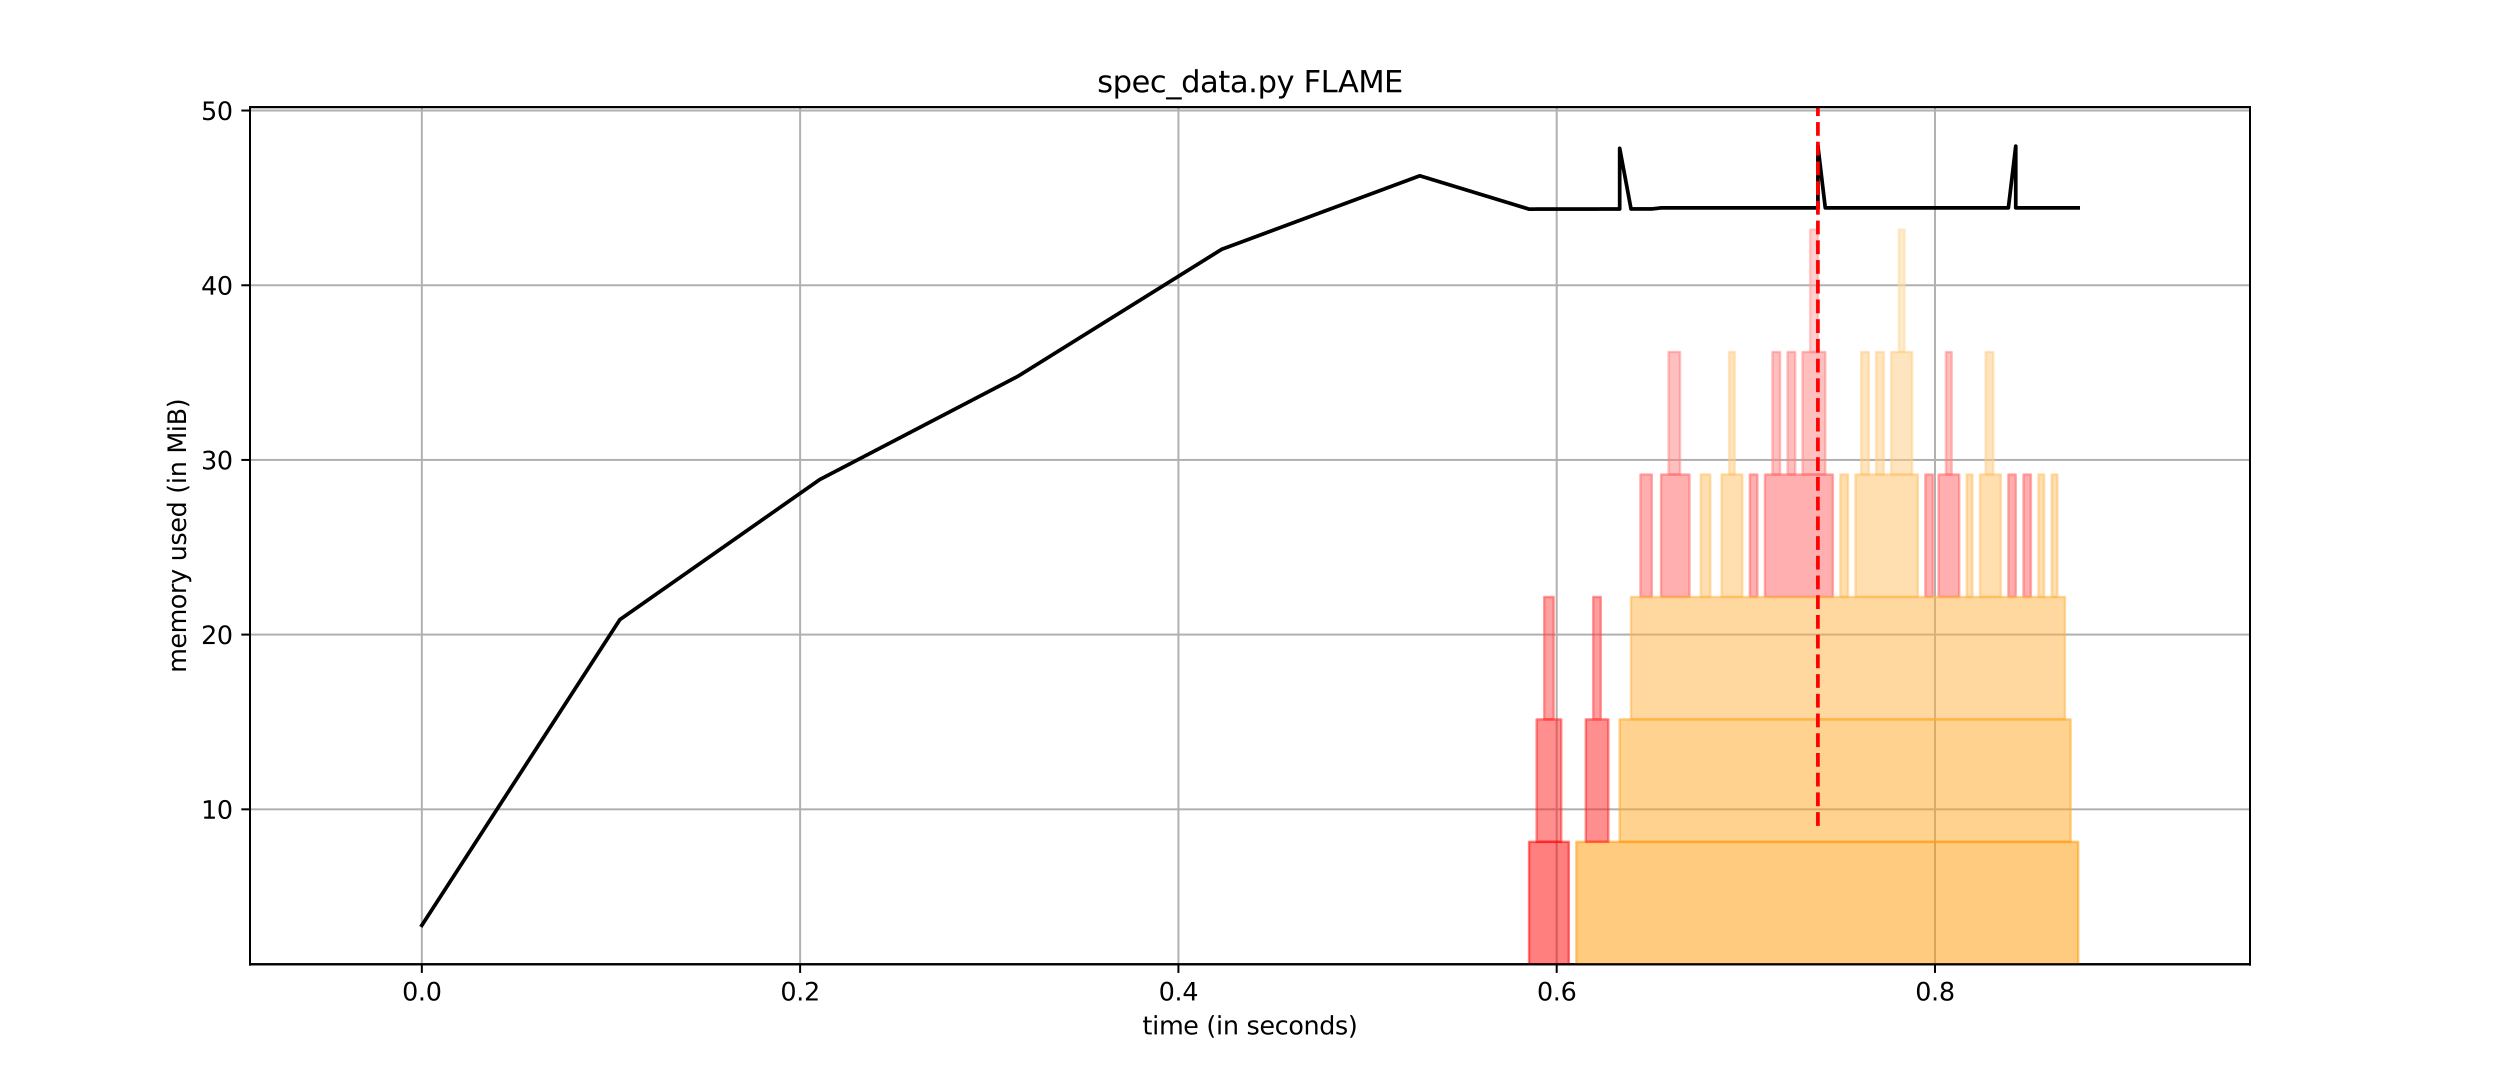 <?xml version="1.0" encoding="utf-8" standalone="no"?>
<!DOCTYPE svg PUBLIC "-//W3C//DTD SVG 1.1//EN"
  "http://www.w3.org/Graphics/SVG/1.1/DTD/svg11.dtd">
<svg height="432pt" version="1.1" viewBox="0 0 1008 432" width="1008pt" xmlns="http://www.w3.org/2000/svg" xmlns:xlink="http://www.w3.org/1999/xlink">
 <defs>
  <style type="text/css">*{stroke-linecap:butt;stroke-linejoin:round;}</style>
 </defs>
 <g id="figure_1">
  <g id="patch_1">
   <path d="M 0 432 
L 1008 432 
L 1008 0 
L 0 0 
z
" style="fill:#ffffff;"/>
  </g>
  <g id="axes_1">
   <g id="patch_2">
    <path d="M 100.8 388.8 
L 907.2 388.8 
L 907.2 43.2 
L 100.8 43.2 
z
" style="fill:#ffffff;"/>
   </g>
   <g id="matplotlib.axis_1">
    <g id="xtick_1">
     <g id="line2d_1">
      <path clip-path="url(#pd0bfcd1ddc)" d="M 170.084 388.8 
L 170.084 43.2 
" style="fill:none;stroke:#b0b0b0;stroke-linecap:square;stroke-width:0.8;"/>
     </g>
     <g id="line2d_2">
      <defs>
       <path d="M 0 0 
L 0 3.5 
" id="m5d9de0d7c7" style="stroke:#000000;stroke-width:0.8;"/>
      </defs>
      <g>
       <use style="stroke:#000000;stroke-width:0.8;" x="170.084" xlink:href="#m5d9de0d7c7" y="388.8"/>
      </g>
     </g>
     <g id="text_1">
      <!-- 0.0 -->
      <g transform="translate(162.132 403.398)scale(0.1 -0.1)">
       <defs>
        <path d="M 2034 4250 
Q 1547 4250 1301 3770 
Q 1056 3291 1056 2328 
Q 1056 1369 1301 889 
Q 1547 409 2034 409 
Q 2525 409 2770 889 
Q 3016 1369 3016 2328 
Q 3016 3291 2770 3770 
Q 2525 4250 2034 4250 
z
M 2034 4750 
Q 2819 4750 3233 4129 
Q 3647 3509 3647 2328 
Q 3647 1150 3233 529 
Q 2819 -91 2034 -91 
Q 1250 -91 836 529 
Q 422 1150 422 2328 
Q 422 3509 836 4129 
Q 1250 4750 2034 4750 
z
" id="DejaVuSans-30" transform="scale(0.016)"/>
        <path d="M 684 794 
L 1344 794 
L 1344 0 
L 684 0 
L 684 794 
z
" id="DejaVuSans-2e" transform="scale(0.016)"/>
       </defs>
       <use xlink:href="#DejaVuSans-30"/>
       <use x="63.623" xlink:href="#DejaVuSans-2e"/>
       <use x="95.41" xlink:href="#DejaVuSans-30"/>
      </g>
     </g>
    </g>
    <g id="xtick_2">
     <g id="line2d_3">
      <path clip-path="url(#pd0bfcd1ddc)" d="M 322.609 388.8 
L 322.609 43.2 
" style="fill:none;stroke:#b0b0b0;stroke-linecap:square;stroke-width:0.8;"/>
     </g>
     <g id="line2d_4">
      <g>
       <use style="stroke:#000000;stroke-width:0.8;" x="322.609" xlink:href="#m5d9de0d7c7" y="388.8"/>
      </g>
     </g>
     <g id="text_2">
      <!-- 0.2 -->
      <g transform="translate(314.657 403.398)scale(0.1 -0.1)">
       <defs>
        <path d="M 1228 531 
L 3431 531 
L 3431 0 
L 469 0 
L 469 531 
Q 828 903 1448 1529 
Q 2069 2156 2228 2338 
Q 2531 2678 2651 2914 
Q 2772 3150 2772 3378 
Q 2772 3750 2511 3984 
Q 2250 4219 1831 4219 
Q 1534 4219 1204 4116 
Q 875 4013 500 3803 
L 500 4441 
Q 881 4594 1212 4672 
Q 1544 4750 1819 4750 
Q 2544 4750 2975 4387 
Q 3406 4025 3406 3419 
Q 3406 3131 3298 2873 
Q 3191 2616 2906 2266 
Q 2828 2175 2409 1742 
Q 1991 1309 1228 531 
z
" id="DejaVuSans-32" transform="scale(0.016)"/>
       </defs>
       <use xlink:href="#DejaVuSans-30"/>
       <use x="63.623" xlink:href="#DejaVuSans-2e"/>
       <use x="95.41" xlink:href="#DejaVuSans-32"/>
      </g>
     </g>
    </g>
    <g id="xtick_3">
     <g id="line2d_5">
      <path clip-path="url(#pd0bfcd1ddc)" d="M 475.135 388.8 
L 475.135 43.2 
" style="fill:none;stroke:#b0b0b0;stroke-linecap:square;stroke-width:0.8;"/>
     </g>
     <g id="line2d_6">
      <g>
       <use style="stroke:#000000;stroke-width:0.8;" x="475.135" xlink:href="#m5d9de0d7c7" y="388.8"/>
      </g>
     </g>
     <g id="text_3">
      <!-- 0.4 -->
      <g transform="translate(467.183 403.398)scale(0.1 -0.1)">
       <defs>
        <path d="M 2419 4116 
L 825 1625 
L 2419 1625 
L 2419 4116 
z
M 2253 4666 
L 3047 4666 
L 3047 1625 
L 3713 1625 
L 3713 1100 
L 3047 1100 
L 3047 0 
L 2419 0 
L 2419 1100 
L 313 1100 
L 313 1709 
L 2253 4666 
z
" id="DejaVuSans-34" transform="scale(0.016)"/>
       </defs>
       <use xlink:href="#DejaVuSans-30"/>
       <use x="63.623" xlink:href="#DejaVuSans-2e"/>
       <use x="95.41" xlink:href="#DejaVuSans-34"/>
      </g>
     </g>
    </g>
    <g id="xtick_4">
     <g id="line2d_7">
      <path clip-path="url(#pd0bfcd1ddc)" d="M 627.66 388.8 
L 627.66 43.2 
" style="fill:none;stroke:#b0b0b0;stroke-linecap:square;stroke-width:0.8;"/>
     </g>
     <g id="line2d_8">
      <g>
       <use style="stroke:#000000;stroke-width:0.8;" x="627.66" xlink:href="#m5d9de0d7c7" y="388.8"/>
      </g>
     </g>
     <g id="text_4">
      <!-- 0.6 -->
      <g transform="translate(619.708 403.398)scale(0.1 -0.1)">
       <defs>
        <path d="M 2113 2584 
Q 1688 2584 1439 2293 
Q 1191 2003 1191 1497 
Q 1191 994 1439 701 
Q 1688 409 2113 409 
Q 2538 409 2786 701 
Q 3034 994 3034 1497 
Q 3034 2003 2786 2293 
Q 2538 2584 2113 2584 
z
M 3366 4563 
L 3366 3988 
Q 3128 4100 2886 4159 
Q 2644 4219 2406 4219 
Q 1781 4219 1451 3797 
Q 1122 3375 1075 2522 
Q 1259 2794 1537 2939 
Q 1816 3084 2150 3084 
Q 2853 3084 3261 2657 
Q 3669 2231 3669 1497 
Q 3669 778 3244 343 
Q 2819 -91 2113 -91 
Q 1303 -91 875 529 
Q 447 1150 447 2328 
Q 447 3434 972 4092 
Q 1497 4750 2381 4750 
Q 2619 4750 2861 4703 
Q 3103 4656 3366 4563 
z
" id="DejaVuSans-36" transform="scale(0.016)"/>
       </defs>
       <use xlink:href="#DejaVuSans-30"/>
       <use x="63.623" xlink:href="#DejaVuSans-2e"/>
       <use x="95.41" xlink:href="#DejaVuSans-36"/>
      </g>
     </g>
    </g>
    <g id="xtick_5">
     <g id="line2d_9">
      <path clip-path="url(#pd0bfcd1ddc)" d="M 780.186 388.8 
L 780.186 43.2 
" style="fill:none;stroke:#b0b0b0;stroke-linecap:square;stroke-width:0.8;"/>
     </g>
     <g id="line2d_10">
      <g>
       <use style="stroke:#000000;stroke-width:0.8;" x="780.186" xlink:href="#m5d9de0d7c7" y="388.8"/>
      </g>
     </g>
     <g id="text_5">
      <!-- 0.8 -->
      <g transform="translate(772.234 403.398)scale(0.1 -0.1)">
       <defs>
        <path d="M 2034 2216 
Q 1584 2216 1326 1975 
Q 1069 1734 1069 1313 
Q 1069 891 1326 650 
Q 1584 409 2034 409 
Q 2484 409 2743 651 
Q 3003 894 3003 1313 
Q 3003 1734 2745 1975 
Q 2488 2216 2034 2216 
z
M 1403 2484 
Q 997 2584 770 2862 
Q 544 3141 544 3541 
Q 544 4100 942 4425 
Q 1341 4750 2034 4750 
Q 2731 4750 3128 4425 
Q 3525 4100 3525 3541 
Q 3525 3141 3298 2862 
Q 3072 2584 2669 2484 
Q 3125 2378 3379 2068 
Q 3634 1759 3634 1313 
Q 3634 634 3220 271 
Q 2806 -91 2034 -91 
Q 1263 -91 848 271 
Q 434 634 434 1313 
Q 434 1759 690 2068 
Q 947 2378 1403 2484 
z
M 1172 3481 
Q 1172 3119 1398 2916 
Q 1625 2713 2034 2713 
Q 2441 2713 2670 2916 
Q 2900 3119 2900 3481 
Q 2900 3844 2670 4047 
Q 2441 4250 2034 4250 
Q 1625 4250 1398 4047 
Q 1172 3844 1172 3481 
z
" id="DejaVuSans-38" transform="scale(0.016)"/>
       </defs>
       <use xlink:href="#DejaVuSans-30"/>
       <use x="63.623" xlink:href="#DejaVuSans-2e"/>
       <use x="95.41" xlink:href="#DejaVuSans-38"/>
      </g>
     </g>
    </g>
    <g id="text_6">
     <!-- time (in seconds) -->
     <g transform="translate(460.629 417.077)scale(0.1 -0.1)">
      <defs>
       <path d="M 1172 4494 
L 1172 3500 
L 2356 3500 
L 2356 3053 
L 1172 3053 
L 1172 1153 
Q 1172 725 1289 603 
Q 1406 481 1766 481 
L 2356 481 
L 2356 0 
L 1766 0 
Q 1100 0 847 248 
Q 594 497 594 1153 
L 594 3053 
L 172 3053 
L 172 3500 
L 594 3500 
L 594 4494 
L 1172 4494 
z
" id="DejaVuSans-74" transform="scale(0.016)"/>
       <path d="M 603 3500 
L 1178 3500 
L 1178 0 
L 603 0 
L 603 3500 
z
M 603 4863 
L 1178 4863 
L 1178 4134 
L 603 4134 
L 603 4863 
z
" id="DejaVuSans-69" transform="scale(0.016)"/>
       <path d="M 3328 2828 
Q 3544 3216 3844 3400 
Q 4144 3584 4550 3584 
Q 5097 3584 5394 3201 
Q 5691 2819 5691 2113 
L 5691 0 
L 5113 0 
L 5113 2094 
Q 5113 2597 4934 2840 
Q 4756 3084 4391 3084 
Q 3944 3084 3684 2787 
Q 3425 2491 3425 1978 
L 3425 0 
L 2847 0 
L 2847 2094 
Q 2847 2600 2669 2842 
Q 2491 3084 2119 3084 
Q 1678 3084 1418 2786 
Q 1159 2488 1159 1978 
L 1159 0 
L 581 0 
L 581 3500 
L 1159 3500 
L 1159 2956 
Q 1356 3278 1631 3431 
Q 1906 3584 2284 3584 
Q 2666 3584 2933 3390 
Q 3200 3197 3328 2828 
z
" id="DejaVuSans-6d" transform="scale(0.016)"/>
       <path d="M 3597 1894 
L 3597 1613 
L 953 1613 
Q 991 1019 1311 708 
Q 1631 397 2203 397 
Q 2534 397 2845 478 
Q 3156 559 3463 722 
L 3463 178 
Q 3153 47 2828 -22 
Q 2503 -91 2169 -91 
Q 1331 -91 842 396 
Q 353 884 353 1716 
Q 353 2575 817 3079 
Q 1281 3584 2069 3584 
Q 2775 3584 3186 3129 
Q 3597 2675 3597 1894 
z
M 3022 2063 
Q 3016 2534 2758 2815 
Q 2500 3097 2075 3097 
Q 1594 3097 1305 2825 
Q 1016 2553 972 2059 
L 3022 2063 
z
" id="DejaVuSans-65" transform="scale(0.016)"/>
       <path id="DejaVuSans-20" transform="scale(0.016)"/>
       <path d="M 1984 4856 
Q 1566 4138 1362 3434 
Q 1159 2731 1159 2009 
Q 1159 1288 1364 580 
Q 1569 -128 1984 -844 
L 1484 -844 
Q 1016 -109 783 600 
Q 550 1309 550 2009 
Q 550 2706 781 3412 
Q 1013 4119 1484 4856 
L 1984 4856 
z
" id="DejaVuSans-28" transform="scale(0.016)"/>
       <path d="M 3513 2113 
L 3513 0 
L 2938 0 
L 2938 2094 
Q 2938 2591 2744 2837 
Q 2550 3084 2163 3084 
Q 1697 3084 1428 2787 
Q 1159 2491 1159 1978 
L 1159 0 
L 581 0 
L 581 3500 
L 1159 3500 
L 1159 2956 
Q 1366 3272 1645 3428 
Q 1925 3584 2291 3584 
Q 2894 3584 3203 3211 
Q 3513 2838 3513 2113 
z
" id="DejaVuSans-6e" transform="scale(0.016)"/>
       <path d="M 2834 3397 
L 2834 2853 
Q 2591 2978 2328 3040 
Q 2066 3103 1784 3103 
Q 1356 3103 1142 2972 
Q 928 2841 928 2578 
Q 928 2378 1081 2264 
Q 1234 2150 1697 2047 
L 1894 2003 
Q 2506 1872 2764 1633 
Q 3022 1394 3022 966 
Q 3022 478 2636 193 
Q 2250 -91 1575 -91 
Q 1294 -91 989 -36 
Q 684 19 347 128 
L 347 722 
Q 666 556 975 473 
Q 1284 391 1588 391 
Q 1994 391 2212 530 
Q 2431 669 2431 922 
Q 2431 1156 2273 1281 
Q 2116 1406 1581 1522 
L 1381 1569 
Q 847 1681 609 1914 
Q 372 2147 372 2553 
Q 372 3047 722 3315 
Q 1072 3584 1716 3584 
Q 2034 3584 2315 3537 
Q 2597 3491 2834 3397 
z
" id="DejaVuSans-73" transform="scale(0.016)"/>
       <path d="M 3122 3366 
L 3122 2828 
Q 2878 2963 2633 3030 
Q 2388 3097 2138 3097 
Q 1578 3097 1268 2742 
Q 959 2388 959 1747 
Q 959 1106 1268 751 
Q 1578 397 2138 397 
Q 2388 397 2633 464 
Q 2878 531 3122 666 
L 3122 134 
Q 2881 22 2623 -34 
Q 2366 -91 2075 -91 
Q 1284 -91 818 406 
Q 353 903 353 1747 
Q 353 2603 823 3093 
Q 1294 3584 2113 3584 
Q 2378 3584 2631 3529 
Q 2884 3475 3122 3366 
z
" id="DejaVuSans-63" transform="scale(0.016)"/>
       <path d="M 1959 3097 
Q 1497 3097 1228 2736 
Q 959 2375 959 1747 
Q 959 1119 1226 758 
Q 1494 397 1959 397 
Q 2419 397 2687 759 
Q 2956 1122 2956 1747 
Q 2956 2369 2687 2733 
Q 2419 3097 1959 3097 
z
M 1959 3584 
Q 2709 3584 3137 3096 
Q 3566 2609 3566 1747 
Q 3566 888 3137 398 
Q 2709 -91 1959 -91 
Q 1206 -91 779 398 
Q 353 888 353 1747 
Q 353 2609 779 3096 
Q 1206 3584 1959 3584 
z
" id="DejaVuSans-6f" transform="scale(0.016)"/>
       <path d="M 2906 2969 
L 2906 4863 
L 3481 4863 
L 3481 0 
L 2906 0 
L 2906 525 
Q 2725 213 2448 61 
Q 2172 -91 1784 -91 
Q 1150 -91 751 415 
Q 353 922 353 1747 
Q 353 2572 751 3078 
Q 1150 3584 1784 3584 
Q 2172 3584 2448 3432 
Q 2725 3281 2906 2969 
z
M 947 1747 
Q 947 1113 1208 752 
Q 1469 391 1925 391 
Q 2381 391 2643 752 
Q 2906 1113 2906 1747 
Q 2906 2381 2643 2742 
Q 2381 3103 1925 3103 
Q 1469 3103 1208 2742 
Q 947 2381 947 1747 
z
" id="DejaVuSans-64" transform="scale(0.016)"/>
       <path d="M 513 4856 
L 1013 4856 
Q 1481 4119 1714 3412 
Q 1947 2706 1947 2009 
Q 1947 1309 1714 600 
Q 1481 -109 1013 -844 
L 513 -844 
Q 928 -128 1133 580 
Q 1338 1288 1338 2009 
Q 1338 2731 1133 3434 
Q 928 4138 513 4856 
z
" id="DejaVuSans-29" transform="scale(0.016)"/>
      </defs>
      <use xlink:href="#DejaVuSans-74"/>
      <use x="39.209" xlink:href="#DejaVuSans-69"/>
      <use x="66.992" xlink:href="#DejaVuSans-6d"/>
      <use x="164.404" xlink:href="#DejaVuSans-65"/>
      <use x="225.928" xlink:href="#DejaVuSans-20"/>
      <use x="257.715" xlink:href="#DejaVuSans-28"/>
      <use x="296.729" xlink:href="#DejaVuSans-69"/>
      <use x="324.512" xlink:href="#DejaVuSans-6e"/>
      <use x="387.891" xlink:href="#DejaVuSans-20"/>
      <use x="419.678" xlink:href="#DejaVuSans-73"/>
      <use x="471.777" xlink:href="#DejaVuSans-65"/>
      <use x="533.301" xlink:href="#DejaVuSans-63"/>
      <use x="588.281" xlink:href="#DejaVuSans-6f"/>
      <use x="649.463" xlink:href="#DejaVuSans-6e"/>
      <use x="712.842" xlink:href="#DejaVuSans-64"/>
      <use x="776.318" xlink:href="#DejaVuSans-73"/>
      <use x="828.418" xlink:href="#DejaVuSans-29"/>
     </g>
    </g>
   </g>
   <g id="matplotlib.axis_2">
    <g id="ytick_1">
     <g id="line2d_11">
      <path clip-path="url(#pd0bfcd1ddc)" d="M 100.8 326.317 
L 907.2 326.317 
" style="fill:none;stroke:#b0b0b0;stroke-linecap:square;stroke-width:0.8;"/>
     </g>
     <g id="line2d_12">
      <defs>
       <path d="M 0 0 
L -3.5 0 
" id="mb6899007d9" style="stroke:#000000;stroke-width:0.8;"/>
      </defs>
      <g>
       <use style="stroke:#000000;stroke-width:0.8;" x="100.8" xlink:href="#mb6899007d9" y="326.317"/>
      </g>
     </g>
     <g id="text_7">
      <!-- 10 -->
      <g transform="translate(81.075 330.116)scale(0.1 -0.1)">
       <defs>
        <path d="M 794 531 
L 1825 531 
L 1825 4091 
L 703 3866 
L 703 4441 
L 1819 4666 
L 2450 4666 
L 2450 531 
L 3481 531 
L 3481 0 
L 794 0 
L 794 531 
z
" id="DejaVuSans-31" transform="scale(0.016)"/>
       </defs>
       <use xlink:href="#DejaVuSans-31"/>
       <use x="63.623" xlink:href="#DejaVuSans-30"/>
      </g>
     </g>
    </g>
    <g id="ytick_2">
     <g id="line2d_13">
      <path clip-path="url(#pd0bfcd1ddc)" d="M 100.8 255.881 
L 907.2 255.881 
" style="fill:none;stroke:#b0b0b0;stroke-linecap:square;stroke-width:0.8;"/>
     </g>
     <g id="line2d_14">
      <g>
       <use style="stroke:#000000;stroke-width:0.8;" x="100.8" xlink:href="#mb6899007d9" y="255.881"/>
      </g>
     </g>
     <g id="text_8">
      <!-- 20 -->
      <g transform="translate(81.075 259.681)scale(0.1 -0.1)">
       <use xlink:href="#DejaVuSans-32"/>
       <use x="63.623" xlink:href="#DejaVuSans-30"/>
      </g>
     </g>
    </g>
    <g id="ytick_3">
     <g id="line2d_15">
      <path clip-path="url(#pd0bfcd1ddc)" d="M 100.8 185.446 
L 907.2 185.446 
" style="fill:none;stroke:#b0b0b0;stroke-linecap:square;stroke-width:0.8;"/>
     </g>
     <g id="line2d_16">
      <g>
       <use style="stroke:#000000;stroke-width:0.8;" x="100.8" xlink:href="#mb6899007d9" y="185.446"/>
      </g>
     </g>
     <g id="text_9">
      <!-- 30 -->
      <g transform="translate(81.075 189.245)scale(0.1 -0.1)">
       <defs>
        <path d="M 2597 2516 
Q 3050 2419 3304 2112 
Q 3559 1806 3559 1356 
Q 3559 666 3084 287 
Q 2609 -91 1734 -91 
Q 1441 -91 1130 -33 
Q 819 25 488 141 
L 488 750 
Q 750 597 1062 519 
Q 1375 441 1716 441 
Q 2309 441 2620 675 
Q 2931 909 2931 1356 
Q 2931 1769 2642 2001 
Q 2353 2234 1838 2234 
L 1294 2234 
L 1294 2753 
L 1863 2753 
Q 2328 2753 2575 2939 
Q 2822 3125 2822 3475 
Q 2822 3834 2567 4026 
Q 2313 4219 1838 4219 
Q 1578 4219 1281 4162 
Q 984 4106 628 3988 
L 628 4550 
Q 988 4650 1302 4700 
Q 1616 4750 1894 4750 
Q 2613 4750 3031 4423 
Q 3450 4097 3450 3541 
Q 3450 3153 3228 2886 
Q 3006 2619 2597 2516 
z
" id="DejaVuSans-33" transform="scale(0.016)"/>
       </defs>
       <use xlink:href="#DejaVuSans-33"/>
       <use x="63.623" xlink:href="#DejaVuSans-30"/>
      </g>
     </g>
    </g>
    <g id="ytick_4">
     <g id="line2d_17">
      <path clip-path="url(#pd0bfcd1ddc)" d="M 100.8 115.01 
L 907.2 115.01 
" style="fill:none;stroke:#b0b0b0;stroke-linecap:square;stroke-width:0.8;"/>
     </g>
     <g id="line2d_18">
      <g>
       <use style="stroke:#000000;stroke-width:0.8;" x="100.8" xlink:href="#mb6899007d9" y="115.01"/>
      </g>
     </g>
     <g id="text_10">
      <!-- 40 -->
      <g transform="translate(81.075 118.809)scale(0.1 -0.1)">
       <use xlink:href="#DejaVuSans-34"/>
       <use x="63.623" xlink:href="#DejaVuSans-30"/>
      </g>
     </g>
    </g>
    <g id="ytick_5">
     <g id="line2d_19">
      <path clip-path="url(#pd0bfcd1ddc)" d="M 100.8 44.574 
L 907.2 44.574 
" style="fill:none;stroke:#b0b0b0;stroke-linecap:square;stroke-width:0.8;"/>
     </g>
     <g id="line2d_20">
      <g>
       <use style="stroke:#000000;stroke-width:0.8;" x="100.8" xlink:href="#mb6899007d9" y="44.574"/>
      </g>
     </g>
     <g id="text_11">
      <!-- 50 -->
      <g transform="translate(81.075 48.374)scale(0.1 -0.1)">
       <defs>
        <path d="M 691 4666 
L 3169 4666 
L 3169 4134 
L 1269 4134 
L 1269 2991 
Q 1406 3038 1543 3061 
Q 1681 3084 1819 3084 
Q 2600 3084 3056 2656 
Q 3513 2228 3513 1497 
Q 3513 744 3044 326 
Q 2575 -91 1722 -91 
Q 1428 -91 1123 -41 
Q 819 9 494 109 
L 494 744 
Q 775 591 1075 516 
Q 1375 441 1709 441 
Q 2250 441 2565 725 
Q 2881 1009 2881 1497 
Q 2881 1984 2565 2268 
Q 2250 2553 1709 2553 
Q 1456 2553 1204 2497 
Q 953 2441 691 2322 
L 691 4666 
z
" id="DejaVuSans-35" transform="scale(0.016)"/>
       </defs>
       <use xlink:href="#DejaVuSans-35"/>
       <use x="63.623" xlink:href="#DejaVuSans-30"/>
      </g>
     </g>
    </g>
    <g id="text_12">
     <!-- memory used (in MiB) -->
     <g transform="translate(74.995 271.276)rotate(-90)scale(0.1 -0.1)">
      <defs>
       <path d="M 2631 2963 
Q 2534 3019 2420 3045 
Q 2306 3072 2169 3072 
Q 1681 3072 1420 2755 
Q 1159 2438 1159 1844 
L 1159 0 
L 581 0 
L 581 3500 
L 1159 3500 
L 1159 2956 
Q 1341 3275 1631 3429 
Q 1922 3584 2338 3584 
Q 2397 3584 2469 3576 
Q 2541 3569 2628 3553 
L 2631 2963 
z
" id="DejaVuSans-72" transform="scale(0.016)"/>
       <path d="M 2059 -325 
Q 1816 -950 1584 -1140 
Q 1353 -1331 966 -1331 
L 506 -1331 
L 506 -850 
L 844 -850 
Q 1081 -850 1212 -737 
Q 1344 -625 1503 -206 
L 1606 56 
L 191 3500 
L 800 3500 
L 1894 763 
L 2988 3500 
L 3597 3500 
L 2059 -325 
z
" id="DejaVuSans-79" transform="scale(0.016)"/>
       <path d="M 544 1381 
L 544 3500 
L 1119 3500 
L 1119 1403 
Q 1119 906 1312 657 
Q 1506 409 1894 409 
Q 2359 409 2629 706 
Q 2900 1003 2900 1516 
L 2900 3500 
L 3475 3500 
L 3475 0 
L 2900 0 
L 2900 538 
Q 2691 219 2414 64 
Q 2138 -91 1772 -91 
Q 1169 -91 856 284 
Q 544 659 544 1381 
z
M 1991 3584 
L 1991 3584 
z
" id="DejaVuSans-75" transform="scale(0.016)"/>
       <path d="M 628 4666 
L 1569 4666 
L 2759 1491 
L 3956 4666 
L 4897 4666 
L 4897 0 
L 4281 0 
L 4281 4097 
L 3078 897 
L 2444 897 
L 1241 4097 
L 1241 0 
L 628 0 
L 628 4666 
z
" id="DejaVuSans-4d" transform="scale(0.016)"/>
       <path d="M 1259 2228 
L 1259 519 
L 2272 519 
Q 2781 519 3026 730 
Q 3272 941 3272 1375 
Q 3272 1813 3026 2020 
Q 2781 2228 2272 2228 
L 1259 2228 
z
M 1259 4147 
L 1259 2741 
L 2194 2741 
Q 2656 2741 2882 2914 
Q 3109 3088 3109 3444 
Q 3109 3797 2882 3972 
Q 2656 4147 2194 4147 
L 1259 4147 
z
M 628 4666 
L 2241 4666 
Q 2963 4666 3353 4366 
Q 3744 4066 3744 3513 
Q 3744 3084 3544 2831 
Q 3344 2578 2956 2516 
Q 3422 2416 3680 2098 
Q 3938 1781 3938 1306 
Q 3938 681 3513 340 
Q 3088 0 2303 0 
L 628 0 
L 628 4666 
z
" id="DejaVuSans-42" transform="scale(0.016)"/>
      </defs>
      <use xlink:href="#DejaVuSans-6d"/>
      <use x="97.412" xlink:href="#DejaVuSans-65"/>
      <use x="158.936" xlink:href="#DejaVuSans-6d"/>
      <use x="256.348" xlink:href="#DejaVuSans-6f"/>
      <use x="317.529" xlink:href="#DejaVuSans-72"/>
      <use x="358.643" xlink:href="#DejaVuSans-79"/>
      <use x="417.822" xlink:href="#DejaVuSans-20"/>
      <use x="449.609" xlink:href="#DejaVuSans-75"/>
      <use x="512.988" xlink:href="#DejaVuSans-73"/>
      <use x="565.088" xlink:href="#DejaVuSans-65"/>
      <use x="626.611" xlink:href="#DejaVuSans-64"/>
      <use x="690.088" xlink:href="#DejaVuSans-20"/>
      <use x="721.875" xlink:href="#DejaVuSans-28"/>
      <use x="760.889" xlink:href="#DejaVuSans-69"/>
      <use x="788.672" xlink:href="#DejaVuSans-6e"/>
      <use x="852.051" xlink:href="#DejaVuSans-20"/>
      <use x="883.838" xlink:href="#DejaVuSans-4d"/>
      <use x="970.117" xlink:href="#DejaVuSans-69"/>
      <use x="997.9" xlink:href="#DejaVuSans-42"/>
      <use x="1066.504" xlink:href="#DejaVuSans-29"/>
     </g>
    </g>
   </g>
   <g id="line2d_21">
    <path clip-path="url(#pd0bfcd1ddc)" d="M 170.084 373.091 
L 249.931 249.828 
L 330.54 193.342 
L 410.464 151.686 
L 492.599 100.51 
L 572.446 70.878 
L 616.526 84.332 
L 619.576 84.304 
L 622.627 84.304 
L 626.44 84.304 
L 629.49 84.304 
L 632.541 84.304 
L 635.591 84.304 
L 639.405 84.304 
L 642.379 84.304 
L 645.429 84.277 
L 648.48 84.277 
L 653.056 84.277 
L 653.056 59.79 
L 657.631 84.249 
L 661.444 84.249 
L 666.02 84.249 
L 669.757 83.809 
L 672.808 83.809 
L 677.383 83.809 
L 681.196 83.809 
L 685.772 83.809 
L 689.585 83.809 
L 694.161 83.809 
L 697.212 83.809 
L 699.423 83.809 
L 702.474 83.809 
L 705.524 83.809 
L 708.575 83.809 
L 711.625 83.809 
L 714.676 83.809 
L 717.726 83.809 
L 720.777 83.809 
L 723.827 83.809 
L 726.802 83.809 
L 729.852 83.809 
L 732.979 83.809 
L 732.979 58.909 
L 735.953 83.809 
L 739.004 83.809 
L 742.054 83.809 
L 745.105 83.809 
L 748.155 83.809 
L 750.443 83.809 
L 753.493 83.809 
L 756.468 83.809 
L 759.518 83.809 
L 762.569 83.809 
L 765.619 83.809 
L 767.907 83.809 
L 770.958 83.809 
L 773.246 83.809 
L 776.296 83.809 
L 779.347 83.809 
L 781.634 83.809 
L 784.609 83.809 
L 786.897 83.809 
L 789.947 83.809 
L 792.998 83.809 
L 795.285 83.809 
L 798.336 83.809 
L 800.624 83.809 
L 803.675 83.809 
L 806.725 83.809 
L 809.775 83.809 
L 812.75 58.909 
L 812.75 83.809 
L 815.877 83.809 
L 818.851 83.809 
L 821.901 83.809 
L 824.189 83.809 
L 827.24 83.809 
L 829.528 83.809 
L 832.578 83.809 
L 834.866 83.809 
L 837.916 83.809 
" style="fill:none;stroke:#000000;stroke-linecap:square;stroke-width:1.5;"/>
   </g>
   <g id="patch_3">
    <path d="M 100.8 388.8 
L 100.8 43.2 
" style="fill:none;stroke:#000000;stroke-linecap:square;stroke-linejoin:miter;stroke-width:0.8;"/>
   </g>
   <g id="patch_4">
    <path d="M 907.2 388.8 
L 907.2 43.2 
" style="fill:none;stroke:#000000;stroke-linecap:square;stroke-linejoin:miter;stroke-width:0.8;"/>
   </g>
   <g id="patch_5">
    <path d="M 100.8 388.8 
L 907.2 388.8 
" style="fill:none;stroke:#000000;stroke-linecap:square;stroke-linejoin:miter;stroke-width:0.8;"/>
   </g>
   <g id="patch_6">
    <path d="M 100.8 43.2 
L 907.2 43.2 
" style="fill:none;stroke:#000000;stroke-linecap:square;stroke-linejoin:miter;stroke-width:0.8;"/>
   </g>
   <g id="text_13">
    <!-- spec_data.py FLAME -->
    <g transform="translate(442.384 37.2)scale(0.12 -0.12)">
     <defs>
      <path d="M 1159 525 
L 1159 -1331 
L 581 -1331 
L 581 3500 
L 1159 3500 
L 1159 2969 
Q 1341 3281 1617 3432 
Q 1894 3584 2278 3584 
Q 2916 3584 3314 3078 
Q 3713 2572 3713 1747 
Q 3713 922 3314 415 
Q 2916 -91 2278 -91 
Q 1894 -91 1617 61 
Q 1341 213 1159 525 
z
M 3116 1747 
Q 3116 2381 2855 2742 
Q 2594 3103 2138 3103 
Q 1681 3103 1420 2742 
Q 1159 2381 1159 1747 
Q 1159 1113 1420 752 
Q 1681 391 2138 391 
Q 2594 391 2855 752 
Q 3116 1113 3116 1747 
z
" id="DejaVuSans-70" transform="scale(0.016)"/>
      <path d="M 3263 -1063 
L 3263 -1509 
L -63 -1509 
L -63 -1063 
L 3263 -1063 
z
" id="DejaVuSans-5f" transform="scale(0.016)"/>
      <path d="M 2194 1759 
Q 1497 1759 1228 1600 
Q 959 1441 959 1056 
Q 959 750 1161 570 
Q 1363 391 1709 391 
Q 2188 391 2477 730 
Q 2766 1069 2766 1631 
L 2766 1759 
L 2194 1759 
z
M 3341 1997 
L 3341 0 
L 2766 0 
L 2766 531 
Q 2569 213 2275 61 
Q 1981 -91 1556 -91 
Q 1019 -91 701 211 
Q 384 513 384 1019 
Q 384 1609 779 1909 
Q 1175 2209 1959 2209 
L 2766 2209 
L 2766 2266 
Q 2766 2663 2505 2880 
Q 2244 3097 1772 3097 
Q 1472 3097 1187 3025 
Q 903 2953 641 2809 
L 641 3341 
Q 956 3463 1253 3523 
Q 1550 3584 1831 3584 
Q 2591 3584 2966 3190 
Q 3341 2797 3341 1997 
z
" id="DejaVuSans-61" transform="scale(0.016)"/>
      <path d="M 628 4666 
L 3309 4666 
L 3309 4134 
L 1259 4134 
L 1259 2759 
L 3109 2759 
L 3109 2228 
L 1259 2228 
L 1259 0 
L 628 0 
L 628 4666 
z
" id="DejaVuSans-46" transform="scale(0.016)"/>
      <path d="M 628 4666 
L 1259 4666 
L 1259 531 
L 3531 531 
L 3531 0 
L 628 0 
L 628 4666 
z
" id="DejaVuSans-4c" transform="scale(0.016)"/>
      <path d="M 2188 4044 
L 1331 1722 
L 3047 1722 
L 2188 4044 
z
M 1831 4666 
L 2547 4666 
L 4325 0 
L 3669 0 
L 3244 1197 
L 1141 1197 
L 716 0 
L 50 0 
L 1831 4666 
z
" id="DejaVuSans-41" transform="scale(0.016)"/>
      <path d="M 628 4666 
L 3578 4666 
L 3578 4134 
L 1259 4134 
L 1259 2753 
L 3481 2753 
L 3481 2222 
L 1259 2222 
L 1259 531 
L 3634 531 
L 3634 0 
L 628 0 
L 628 4666 
z
" id="DejaVuSans-45" transform="scale(0.016)"/>
     </defs>
     <use xlink:href="#DejaVuSans-73"/>
     <use x="52.1" xlink:href="#DejaVuSans-70"/>
     <use x="115.576" xlink:href="#DejaVuSans-65"/>
     <use x="177.1" xlink:href="#DejaVuSans-63"/>
     <use x="232.08" xlink:href="#DejaVuSans-5f"/>
     <use x="282.08" xlink:href="#DejaVuSans-64"/>
     <use x="345.557" xlink:href="#DejaVuSans-61"/>
     <use x="406.836" xlink:href="#DejaVuSans-74"/>
     <use x="446.045" xlink:href="#DejaVuSans-61"/>
     <use x="507.324" xlink:href="#DejaVuSans-2e"/>
     <use x="539.111" xlink:href="#DejaVuSans-70"/>
     <use x="602.588" xlink:href="#DejaVuSans-79"/>
     <use x="661.768" xlink:href="#DejaVuSans-20"/>
     <use x="693.555" xlink:href="#DejaVuSans-46"/>
     <use x="751.074" xlink:href="#DejaVuSans-4c"/>
     <use x="809.037" xlink:href="#DejaVuSans-41"/>
     <use x="877.445" xlink:href="#DejaVuSans-4d"/>
     <use x="963.725" xlink:href="#DejaVuSans-45"/>
    </g>
   </g>
  </g>
  <g id="axes_2">
   <g id="PolyCollection_1">
    <defs>
     <path d="M 626.44 -141.943 
L 622.627 -141.943 
L 622.627 -191.314 
L 626.44 -191.314 
L 626.44 -191.314 
L 626.44 -141.943 
z
" id="m51cb4421ce" style="stroke:#ff4040;stroke-opacity:0.5;"/>
    </defs>
    <g clip-path="url(#pd0bfcd1ddc)">
     <use style="fill:#ff4040;fill-opacity:0.5;stroke:#ff4040;stroke-opacity:0.5;" x="0" xlink:href="#m51cb4421ce" y="432"/>
    </g>
   </g>
   <g id="PolyCollection_2">
    <defs>
     <path d="M 629.49 -92.571 
L 619.576 -92.571 
L 619.576 -141.943 
L 629.49 -141.943 
L 629.49 -141.943 
L 629.49 -92.571 
z
" id="m81939dea56" style="stroke:#ff2020;stroke-opacity:0.5;"/>
    </defs>
    <g clip-path="url(#pd0bfcd1ddc)">
     <use style="fill:#ff2020;fill-opacity:0.5;stroke:#ff2020;stroke-opacity:0.5;" x="0" xlink:href="#m81939dea56" y="432"/>
    </g>
   </g>
   <g id="PolyCollection_3">
    <defs>
     <path d="M 632.541 -43.2 
L 616.526 -43.2 
L 616.526 -92.571 
L 632.541 -92.571 
L 632.541 -92.571 
L 632.541 -43.2 
z
" id="m5d30316c83" style="stroke:#ff0000;stroke-opacity:0.5;"/>
    </defs>
    <g clip-path="url(#pd0bfcd1ddc)">
     <use style="fill:#ff0000;fill-opacity:0.5;stroke:#ff0000;stroke-opacity:0.5;" x="0" xlink:href="#m5d30316c83" y="432"/>
    </g>
   </g>
   <g id="PolyCollection_4">
    <defs>
     <path d="M 666.02 -191.314 
L 661.444 -191.314 
L 661.444 -240.686 
L 666.02 -240.686 
L 666.02 -240.686 
L 666.02 -191.314 
z
" id="m4ede59fd40" style="stroke:#ff6060;stroke-opacity:0.5;"/>
    </defs>
    <g clip-path="url(#pd0bfcd1ddc)">
     <use style="fill:#ff6060;fill-opacity:0.5;stroke:#ff6060;stroke-opacity:0.5;" x="0" xlink:href="#m4ede59fd40" y="432"/>
    </g>
   </g>
   <g id="PolyCollection_5">
    <defs>
     <path d="M 689.585 -191.314 
L 685.772 -191.314 
L 685.772 -240.686 
L 689.585 -240.686 
L 689.585 -240.686 
L 689.585 -191.314 
z
" id="m1901b1ac5d" style="stroke:#ffbf60;stroke-opacity:0.5;"/>
    </defs>
    <g clip-path="url(#pd0bfcd1ddc)">
     <use style="fill:#ffbf60;fill-opacity:0.5;stroke:#ffbf60;stroke-opacity:0.5;" x="0" xlink:href="#m1901b1ac5d" y="432"/>
    </g>
   </g>
   <g id="PolyCollection_6">
    <defs>
     <path d="M 708.575 -191.314 
L 705.524 -191.314 
L 705.524 -240.686 
L 708.575 -240.686 
L 708.575 -240.686 
L 708.575 -191.314 
z
" id="m74b0510d39" style="stroke:#ff6060;stroke-opacity:0.5;"/>
    </defs>
    <g clip-path="url(#pd0bfcd1ddc)">
     <use style="fill:#ff6060;fill-opacity:0.5;stroke:#ff6060;stroke-opacity:0.5;" x="0" xlink:href="#m74b0510d39" y="432"/>
    </g>
   </g>
   <g id="PolyCollection_7">
    <defs>
     <path d="M 745.105 -191.314 
L 742.054 -191.314 
L 742.054 -240.686 
L 745.105 -240.686 
L 745.105 -240.686 
L 745.105 -191.314 
z
" id="m0af10afe2c" style="stroke:#ffbf60;stroke-opacity:0.5;"/>
    </defs>
    <g clip-path="url(#pd0bfcd1ddc)">
     <use style="fill:#ffbf60;fill-opacity:0.5;stroke:#ffbf60;stroke-opacity:0.5;" x="0" xlink:href="#m0af10afe2c" y="432"/>
    </g>
   </g>
   <g id="PolyCollection_8">
    <defs>
     <path d="M 779.347 -191.314 
L 776.296 -191.314 
L 776.296 -240.686 
L 779.347 -240.686 
L 779.347 -240.686 
L 779.347 -191.314 
z
" id="m9ca51da189" style="stroke:#ff6060;stroke-opacity:0.5;"/>
    </defs>
    <g clip-path="url(#pd0bfcd1ddc)">
     <use style="fill:#ff6060;fill-opacity:0.5;stroke:#ff6060;stroke-opacity:0.5;" x="0" xlink:href="#m9ca51da189" y="432"/>
    </g>
   </g>
   <g id="PolyCollection_9">
    <defs>
     <path d="M 795.285 -191.314 
L 792.998 -191.314 
L 792.998 -240.686 
L 795.285 -240.686 
L 795.285 -240.686 
L 795.285 -191.314 
z
" id="me5d213fd05" style="stroke:#ffbf60;stroke-opacity:0.5;"/>
    </defs>
    <g clip-path="url(#pd0bfcd1ddc)">
     <use style="fill:#ffbf60;fill-opacity:0.5;stroke:#ffbf60;stroke-opacity:0.5;" x="0" xlink:href="#me5d213fd05" y="432"/>
    </g>
   </g>
   <g id="PolyCollection_10">
    <defs>
     <path d="M 812.75 -191.314 
L 809.775 -191.314 
L 809.775 -240.686 
L 812.75 -240.686 
L 812.75 -240.686 
L 812.75 -191.314 
z
" id="mc93bc9c875" style="stroke:#ff6060;stroke-opacity:0.5;"/>
    </defs>
    <g clip-path="url(#pd0bfcd1ddc)">
     <use style="fill:#ff6060;fill-opacity:0.5;stroke:#ff6060;stroke-opacity:0.5;" x="0" xlink:href="#mc93bc9c875" y="432"/>
    </g>
   </g>
   <g id="PolyCollection_11">
    <defs>
     <path d="M 824.189 -191.314 
L 821.901 -191.314 
L 821.901 -240.686 
L 824.189 -240.686 
L 824.189 -240.686 
L 824.189 -191.314 
z
" id="m424edb8e6b" style="stroke:#ffbf60;stroke-opacity:0.5;"/>
    </defs>
    <g clip-path="url(#pd0bfcd1ddc)">
     <use style="fill:#ffbf60;fill-opacity:0.5;stroke:#ffbf60;stroke-opacity:0.5;" x="0" xlink:href="#m424edb8e6b" y="432"/>
    </g>
   </g>
   <g id="PolyCollection_12">
    <defs>
     <path d="M 723.827 -240.686 
L 720.777 -240.686 
L 720.777 -290.057 
L 723.827 -290.057 
L 723.827 -290.057 
L 723.827 -240.686 
z
" id="m2a5bde6020" style="stroke:#ff8080;stroke-opacity:0.5;"/>
    </defs>
    <g clip-path="url(#pd0bfcd1ddc)">
     <use style="fill:#ff8080;fill-opacity:0.5;stroke:#ff8080;stroke-opacity:0.5;" x="0" xlink:href="#m2a5bde6020" y="432"/>
    </g>
   </g>
   <g id="PolyCollection_13">
    <defs>
     <path d="M 759.518 -240.686 
L 756.468 -240.686 
L 756.468 -290.057 
L 759.518 -290.057 
L 759.518 -290.057 
L 759.518 -240.686 
z
" id="m3e5d532a67" style="stroke:#ffcc80;stroke-opacity:0.5;"/>
    </defs>
    <g clip-path="url(#pd0bfcd1ddc)">
     <use style="fill:#ffcc80;fill-opacity:0.5;stroke:#ffcc80;stroke-opacity:0.5;" x="0" xlink:href="#m3e5d532a67" y="432"/>
    </g>
   </g>
   <g id="PolyCollection_14">
    <defs>
     <path d="M 677.383 -240.686 
L 672.808 -240.686 
L 672.808 -290.057 
L 677.383 -290.057 
L 677.383 -290.057 
L 677.383 -240.686 
z
" id="m70dfec99cb" style="stroke:#ff8080;stroke-opacity:0.5;"/>
    </defs>
    <g clip-path="url(#pd0bfcd1ddc)">
     <use style="fill:#ff8080;fill-opacity:0.5;stroke:#ff8080;stroke-opacity:0.5;" x="0" xlink:href="#m70dfec99cb" y="432"/>
    </g>
   </g>
   <g id="PolyCollection_15">
    <defs>
     <path d="M 699.423 -240.686 
L 697.212 -240.686 
L 697.212 -290.057 
L 699.423 -290.057 
L 699.423 -290.057 
L 699.423 -240.686 
z
" id="mfd147a19d3" style="stroke:#ffcc80;stroke-opacity:0.5;"/>
    </defs>
    <g clip-path="url(#pd0bfcd1ddc)">
     <use style="fill:#ffcc80;fill-opacity:0.5;stroke:#ffcc80;stroke-opacity:0.5;" x="0" xlink:href="#mfd147a19d3" y="432"/>
    </g>
   </g>
   <g id="PolyCollection_16">
    <defs>
     <path d="M 717.726 -240.686 
L 714.676 -240.686 
L 714.676 -290.057 
L 717.726 -290.057 
L 717.726 -290.057 
L 717.726 -240.686 
z
" id="m153f6af7f6" style="stroke:#ff8080;stroke-opacity:0.5;"/>
    </defs>
    <g clip-path="url(#pd0bfcd1ddc)">
     <use style="fill:#ff8080;fill-opacity:0.5;stroke:#ff8080;stroke-opacity:0.5;" x="0" xlink:href="#m153f6af7f6" y="432"/>
    </g>
   </g>
   <g id="PolyCollection_17">
    <defs>
     <path d="M 732.979 -290.057 
L 729.852 -290.057 
L 729.852 -339.429 
L 732.979 -339.429 
L 732.979 -339.429 
L 732.979 -290.057 
z
" id="m9694787ffa" style="stroke:#ff9f9f;stroke-opacity:0.5;"/>
    </defs>
    <g clip-path="url(#pd0bfcd1ddc)">
     <use style="fill:#ff9f9f;fill-opacity:0.5;stroke:#ff9f9f;stroke-opacity:0.5;" x="0" xlink:href="#m9694787ffa" y="432"/>
    </g>
   </g>
   <g id="PolyCollection_18">
    <defs>
     <path d="M 753.493 -240.686 
L 750.443 -240.686 
L 750.443 -290.057 
L 753.493 -290.057 
L 753.493 -290.057 
L 753.493 -240.686 
z
" id="m16677ec24f" style="stroke:#ffcc80;stroke-opacity:0.5;"/>
    </defs>
    <g clip-path="url(#pd0bfcd1ddc)">
     <use style="fill:#ffcc80;fill-opacity:0.5;stroke:#ffcc80;stroke-opacity:0.5;" x="0" xlink:href="#m16677ec24f" y="432"/>
    </g>
   </g>
   <g id="PolyCollection_19">
    <defs>
     <path d="M 767.907 -290.057 
L 765.619 -290.057 
L 765.619 -339.429 
L 767.907 -339.429 
L 767.907 -339.429 
L 767.907 -290.057 
z
" id="mc5fa46a5ad" style="stroke:#ffd99f;stroke-opacity:0.5;"/>
    </defs>
    <g clip-path="url(#pd0bfcd1ddc)">
     <use style="fill:#ffd99f;fill-opacity:0.5;stroke:#ffd99f;stroke-opacity:0.5;" x="0" xlink:href="#mc5fa46a5ad" y="432"/>
    </g>
   </g>
   <g id="PolyCollection_20">
    <defs>
     <path d="M 786.897 -240.686 
L 784.609 -240.686 
L 784.609 -290.057 
L 786.897 -290.057 
L 786.897 -290.057 
L 786.897 -240.686 
z
" id="mc53e7f2591" style="stroke:#ff8080;stroke-opacity:0.5;"/>
    </defs>
    <g clip-path="url(#pd0bfcd1ddc)">
     <use style="fill:#ff8080;fill-opacity:0.5;stroke:#ff8080;stroke-opacity:0.5;" x="0" xlink:href="#mc53e7f2591" y="432"/>
    </g>
   </g>
   <g id="PolyCollection_21">
    <defs>
     <path d="M 803.675 -240.686 
L 800.624 -240.686 
L 800.624 -290.057 
L 803.675 -290.057 
L 803.675 -290.057 
L 803.675 -240.686 
z
" id="mab30d704f1" style="stroke:#ffcc80;stroke-opacity:0.5;"/>
    </defs>
    <g clip-path="url(#pd0bfcd1ddc)">
     <use style="fill:#ffcc80;fill-opacity:0.5;stroke:#ffcc80;stroke-opacity:0.5;" x="0" xlink:href="#mab30d704f1" y="432"/>
    </g>
   </g>
   <g id="PolyCollection_22">
    <defs>
     <path d="M 818.851 -191.314 
L 815.877 -191.314 
L 815.877 -240.686 
L 818.851 -240.686 
L 818.851 -240.686 
L 818.851 -191.314 
z
" id="m6ccdfdb903" style="stroke:#ff6060;stroke-opacity:0.5;"/>
    </defs>
    <g clip-path="url(#pd0bfcd1ddc)">
     <use style="fill:#ff6060;fill-opacity:0.5;stroke:#ff6060;stroke-opacity:0.5;" x="0" xlink:href="#m6ccdfdb903" y="432"/>
    </g>
   </g>
   <g id="PolyCollection_23">
    <defs>
     <path d="M 829.528 -191.314 
L 827.24 -191.314 
L 827.24 -240.686 
L 829.528 -240.686 
L 829.528 -240.686 
L 829.528 -191.314 
z
" id="m29e1e5d391" style="stroke:#ffbf60;stroke-opacity:0.5;"/>
    </defs>
    <g clip-path="url(#pd0bfcd1ddc)">
     <use style="fill:#ffbf60;fill-opacity:0.5;stroke:#ffbf60;stroke-opacity:0.5;" x="0" xlink:href="#m29e1e5d391" y="432"/>
    </g>
   </g>
   <g id="PolyCollection_24">
    <defs>
     <path d="M 681.196 -191.314 
L 669.757 -191.314 
L 669.757 -240.686 
L 681.196 -240.686 
L 681.196 -240.686 
L 681.196 -191.314 
z
" id="m409dce2d2d" style="stroke:#ff6060;stroke-opacity:0.5;"/>
    </defs>
    <g clip-path="url(#pd0bfcd1ddc)">
     <use style="fill:#ff6060;fill-opacity:0.5;stroke:#ff6060;stroke-opacity:0.5;" x="0" xlink:href="#m409dce2d2d" y="432"/>
    </g>
   </g>
   <g id="PolyCollection_25">
    <defs>
     <path d="M 735.953 -240.686 
L 726.802 -240.686 
L 726.802 -290.057 
L 735.953 -290.057 
L 735.953 -290.057 
L 735.953 -240.686 
z
" id="m576cf1162c" style="stroke:#ff8080;stroke-opacity:0.5;"/>
    </defs>
    <g clip-path="url(#pd0bfcd1ddc)">
     <use style="fill:#ff8080;fill-opacity:0.5;stroke:#ff8080;stroke-opacity:0.5;" x="0" xlink:href="#m576cf1162c" y="432"/>
    </g>
   </g>
   <g id="PolyCollection_26">
    <defs>
     <path d="M 702.474 -191.314 
L 694.161 -191.314 
L 694.161 -240.686 
L 702.474 -240.686 
L 702.474 -240.686 
L 702.474 -191.314 
z
" id="me0f989cf7d" style="stroke:#ffbf60;stroke-opacity:0.5;"/>
    </defs>
    <g clip-path="url(#pd0bfcd1ddc)">
     <use style="fill:#ffbf60;fill-opacity:0.5;stroke:#ffbf60;stroke-opacity:0.5;" x="0" xlink:href="#me0f989cf7d" y="432"/>
    </g>
   </g>
   <g id="PolyCollection_27">
    <defs>
     <path d="M 770.958 -240.686 
L 762.569 -240.686 
L 762.569 -290.057 
L 770.958 -290.057 
L 770.958 -290.057 
L 770.958 -240.686 
z
" id="mcbd43c962d" style="stroke:#ffcc80;stroke-opacity:0.5;"/>
    </defs>
    <g clip-path="url(#pd0bfcd1ddc)">
     <use style="fill:#ffcc80;fill-opacity:0.5;stroke:#ffcc80;stroke-opacity:0.5;" x="0" xlink:href="#mcbd43c962d" y="432"/>
    </g>
   </g>
   <g id="PolyCollection_28">
    <defs>
     <path d="M 739.004 -191.314 
L 711.625 -191.314 
L 711.625 -240.686 
L 739.004 -240.686 
L 739.004 -240.686 
L 739.004 -191.314 
z
" id="ma358acf36c" style="stroke:#ff6060;stroke-opacity:0.5;"/>
    </defs>
    <g clip-path="url(#pd0bfcd1ddc)">
     <use style="fill:#ff6060;fill-opacity:0.5;stroke:#ff6060;stroke-opacity:0.5;" x="0" xlink:href="#ma358acf36c" y="432"/>
    </g>
   </g>
   <g id="PolyCollection_29">
    <defs>
     <path d="M 773.246 -191.314 
L 748.155 -191.314 
L 748.155 -240.686 
L 773.246 -240.686 
L 773.246 -240.686 
L 773.246 -191.314 
z
" id="mbfdec0db58" style="stroke:#ffbf60;stroke-opacity:0.5;"/>
    </defs>
    <g clip-path="url(#pd0bfcd1ddc)">
     <use style="fill:#ffbf60;fill-opacity:0.5;stroke:#ffbf60;stroke-opacity:0.5;" x="0" xlink:href="#mbfdec0db58" y="432"/>
    </g>
   </g>
   <g id="PolyCollection_30">
    <defs>
     <path d="M 789.947 -191.314 
L 781.634 -191.314 
L 781.634 -240.686 
L 789.947 -240.686 
L 789.947 -240.686 
L 789.947 -191.314 
z
" id="m1de72a549a" style="stroke:#ff6060;stroke-opacity:0.5;"/>
    </defs>
    <g clip-path="url(#pd0bfcd1ddc)">
     <use style="fill:#ff6060;fill-opacity:0.5;stroke:#ff6060;stroke-opacity:0.5;" x="0" xlink:href="#m1de72a549a" y="432"/>
    </g>
   </g>
   <g id="PolyCollection_31">
    <defs>
     <path d="M 806.725 -191.314 
L 798.336 -191.314 
L 798.336 -240.686 
L 806.725 -240.686 
L 806.725 -240.686 
L 806.725 -191.314 
z
" id="ma817dc7ed1" style="stroke:#ffbf60;stroke-opacity:0.5;"/>
    </defs>
    <g clip-path="url(#pd0bfcd1ddc)">
     <use style="fill:#ffbf60;fill-opacity:0.5;stroke:#ffbf60;stroke-opacity:0.5;" x="0" xlink:href="#ma817dc7ed1" y="432"/>
    </g>
   </g>
   <g id="PolyCollection_32">
    <defs>
     <path d="M 832.578 -141.943 
L 657.631 -141.943 
L 657.631 -191.314 
L 832.578 -191.314 
L 832.578 -191.314 
L 832.578 -141.943 
z
" id="m9b45b3a906" style="stroke:#ffb340;stroke-opacity:0.5;"/>
    </defs>
    <g clip-path="url(#pd0bfcd1ddc)">
     <use style="fill:#ffb340;fill-opacity:0.5;stroke:#ffb340;stroke-opacity:0.5;" x="0" xlink:href="#m9b45b3a906" y="432"/>
    </g>
   </g>
   <g id="PolyCollection_33">
    <defs>
     <path d="M 834.866 -92.571 
L 653.056 -92.571 
L 653.056 -141.943 
L 834.866 -141.943 
L 834.866 -141.943 
L 834.866 -92.571 
z
" id="me01c5ad2f8" style="stroke:#ffa620;stroke-opacity:0.5;"/>
    </defs>
    <g clip-path="url(#pd0bfcd1ddc)">
     <use style="fill:#ffa620;fill-opacity:0.5;stroke:#ffa620;stroke-opacity:0.5;" x="0" xlink:href="#me01c5ad2f8" y="432"/>
    </g>
   </g>
   <g id="PolyCollection_34">
    <defs>
     <path d="M 837.916 -43.2 
L 635.591 -43.2 
L 635.591 -92.571 
L 837.916 -92.571 
L 837.916 -92.571 
L 837.916 -43.2 
z
" id="mee3565c39e" style="stroke:#ff9900;stroke-opacity:0.5;"/>
    </defs>
    <g clip-path="url(#pd0bfcd1ddc)">
     <use style="fill:#ff9900;fill-opacity:0.5;stroke:#ff9900;stroke-opacity:0.5;" x="0" xlink:href="#mee3565c39e" y="432"/>
    </g>
   </g>
   <g id="PolyCollection_35">
    <defs>
     <path d="M 648.48 -92.571 
L 639.405 -92.571 
L 639.405 -141.943 
L 648.48 -141.943 
L 648.48 -141.943 
L 648.48 -92.571 
z
" id="mce17d7913e" style="stroke:#ff2020;stroke-opacity:0.5;"/>
    </defs>
    <g clip-path="url(#pd0bfcd1ddc)">
     <use style="fill:#ff2020;fill-opacity:0.5;stroke:#ff2020;stroke-opacity:0.5;" x="0" xlink:href="#mce17d7913e" y="432"/>
    </g>
   </g>
   <g id="PolyCollection_36">
    <defs>
     <path d="M 645.429 -141.943 
L 642.379 -141.943 
L 642.379 -191.314 
L 645.429 -191.314 
L 645.429 -191.314 
L 645.429 -141.943 
z
" id="md703808ba9" style="stroke:#ff4040;stroke-opacity:0.5;"/>
    </defs>
    <g clip-path="url(#pd0bfcd1ddc)">
     <use style="fill:#ff4040;fill-opacity:0.5;stroke:#ff4040;stroke-opacity:0.5;" x="0" xlink:href="#md703808ba9" y="432"/>
    </g>
   </g>
   <g id="matplotlib.axis_3"/>
   <g id="LineCollection_1">
    <path clip-path="url(#pd0bfcd1ddc)" style="fill:none;stroke:#ff0000;stroke-dasharray:5.55,2.4;stroke-dashoffset:0;stroke-width:1.5;"/>
   </g>
   <g id="LineCollection_2">
    <path clip-path="url(#pd0bfcd1ddc)" d="M 732.979 333.005 
L 732.979 -1 
" style="fill:none;stroke:#ff0000;stroke-dasharray:5.55,2.4;stroke-dashoffset:0;stroke-width:1.5;"/>
   </g>
   <g id="patch_7">
    <path d="M 100.8 388.8 
L 100.8 43.2 
" style="fill:none;stroke:#000000;stroke-linecap:square;stroke-linejoin:miter;stroke-width:0.8;"/>
   </g>
   <g id="patch_8">
    <path d="M 907.2 388.8 
L 907.2 43.2 
" style="fill:none;stroke:#000000;stroke-linecap:square;stroke-linejoin:miter;stroke-width:0.8;"/>
   </g>
   <g id="patch_9">
    <path d="M 100.8 388.8 
L 907.2 388.8 
" style="fill:none;stroke:#000000;stroke-linecap:square;stroke-linejoin:miter;stroke-width:0.8;"/>
   </g>
   <g id="patch_10">
    <path d="M 100.8 43.2 
L 907.2 43.2 
" style="fill:none;stroke:#000000;stroke-linecap:square;stroke-linejoin:miter;stroke-width:0.8;"/>
   </g>
   <g id="text_14">
    <!-- __main__.__init__ -->
    <g style="opacity:0;" transform="translate(622.627 248.284)scale(0.1 -0.1)">
     <use xlink:href="#DejaVuSans-5f"/>
     <use x="50" xlink:href="#DejaVuSans-5f"/>
     <use x="100" xlink:href="#DejaVuSans-6d"/>
     <use x="197.412" xlink:href="#DejaVuSans-61"/>
     <use x="258.691" xlink:href="#DejaVuSans-69"/>
     <use x="286.475" xlink:href="#DejaVuSans-6e"/>
     <use x="349.854" xlink:href="#DejaVuSans-5f"/>
     <use x="399.854" xlink:href="#DejaVuSans-5f"/>
     <use x="449.854" xlink:href="#DejaVuSans-2e"/>
     <use x="481.641" xlink:href="#DejaVuSans-5f"/>
     <use x="531.641" xlink:href="#DejaVuSans-5f"/>
     <use x="581.641" xlink:href="#DejaVuSans-69"/>
     <use x="609.424" xlink:href="#DejaVuSans-6e"/>
     <use x="672.803" xlink:href="#DejaVuSans-69"/>
     <use x="700.586" xlink:href="#DejaVuSans-74"/>
     <use x="739.795" xlink:href="#DejaVuSans-5f"/>
     <use x="789.795" xlink:href="#DejaVuSans-5f"/>
    </g>
   </g>
   <g id="text_15">
    <!-- __main__.__init__ -->
    <g style="opacity:0;" transform="translate(619.576 297.656)scale(0.1 -0.1)">
     <use xlink:href="#DejaVuSans-5f"/>
     <use x="50" xlink:href="#DejaVuSans-5f"/>
     <use x="100" xlink:href="#DejaVuSans-6d"/>
     <use x="197.412" xlink:href="#DejaVuSans-61"/>
     <use x="258.691" xlink:href="#DejaVuSans-69"/>
     <use x="286.475" xlink:href="#DejaVuSans-6e"/>
     <use x="349.854" xlink:href="#DejaVuSans-5f"/>
     <use x="399.854" xlink:href="#DejaVuSans-5f"/>
     <use x="449.854" xlink:href="#DejaVuSans-2e"/>
     <use x="481.641" xlink:href="#DejaVuSans-5f"/>
     <use x="531.641" xlink:href="#DejaVuSans-5f"/>
     <use x="581.641" xlink:href="#DejaVuSans-69"/>
     <use x="609.424" xlink:href="#DejaVuSans-6e"/>
     <use x="672.803" xlink:href="#DejaVuSans-69"/>
     <use x="700.586" xlink:href="#DejaVuSans-74"/>
     <use x="739.795" xlink:href="#DejaVuSans-5f"/>
     <use x="789.795" xlink:href="#DejaVuSans-5f"/>
    </g>
   </g>
   <g id="text_16">
    <!-- __main__.__init__ -->
    <g style="opacity:0;" transform="translate(616.526 347.027)scale(0.1 -0.1)">
     <use xlink:href="#DejaVuSans-5f"/>
     <use x="50" xlink:href="#DejaVuSans-5f"/>
     <use x="100" xlink:href="#DejaVuSans-6d"/>
     <use x="197.412" xlink:href="#DejaVuSans-61"/>
     <use x="258.691" xlink:href="#DejaVuSans-69"/>
     <use x="286.475" xlink:href="#DejaVuSans-6e"/>
     <use x="349.854" xlink:href="#DejaVuSans-5f"/>
     <use x="399.854" xlink:href="#DejaVuSans-5f"/>
     <use x="449.854" xlink:href="#DejaVuSans-2e"/>
     <use x="481.641" xlink:href="#DejaVuSans-5f"/>
     <use x="531.641" xlink:href="#DejaVuSans-5f"/>
     <use x="581.641" xlink:href="#DejaVuSans-69"/>
     <use x="609.424" xlink:href="#DejaVuSans-6e"/>
     <use x="672.803" xlink:href="#DejaVuSans-69"/>
     <use x="700.586" xlink:href="#DejaVuSans-74"/>
     <use x="739.795" xlink:href="#DejaVuSans-5f"/>
     <use x="789.795" xlink:href="#DejaVuSans-5f"/>
    </g>
   </g>
   <g id="text_17">
    <!-- __main__._modify_value -->
    <g style="opacity:0;" transform="translate(661.444 198.913)scale(0.1 -0.1)">
     <defs>
      <path d="M 2375 4863 
L 2375 4384 
L 1825 4384 
Q 1516 4384 1395 4259 
Q 1275 4134 1275 3809 
L 1275 3500 
L 2222 3500 
L 2222 3053 
L 1275 3053 
L 1275 0 
L 697 0 
L 697 3053 
L 147 3053 
L 147 3500 
L 697 3500 
L 697 3744 
Q 697 4328 969 4595 
Q 1241 4863 1831 4863 
L 2375 4863 
z
" id="DejaVuSans-66" transform="scale(0.016)"/>
      <path d="M 191 3500 
L 800 3500 
L 1894 563 
L 2988 3500 
L 3597 3500 
L 2284 0 
L 1503 0 
L 191 3500 
z
" id="DejaVuSans-76" transform="scale(0.016)"/>
      <path d="M 603 4863 
L 1178 4863 
L 1178 0 
L 603 0 
L 603 4863 
z
" id="DejaVuSans-6c" transform="scale(0.016)"/>
     </defs>
     <use xlink:href="#DejaVuSans-5f"/>
     <use x="50" xlink:href="#DejaVuSans-5f"/>
     <use x="100" xlink:href="#DejaVuSans-6d"/>
     <use x="197.412" xlink:href="#DejaVuSans-61"/>
     <use x="258.691" xlink:href="#DejaVuSans-69"/>
     <use x="286.475" xlink:href="#DejaVuSans-6e"/>
     <use x="349.854" xlink:href="#DejaVuSans-5f"/>
     <use x="399.854" xlink:href="#DejaVuSans-5f"/>
     <use x="449.854" xlink:href="#DejaVuSans-2e"/>
     <use x="481.641" xlink:href="#DejaVuSans-5f"/>
     <use x="531.641" xlink:href="#DejaVuSans-6d"/>
     <use x="629.053" xlink:href="#DejaVuSans-6f"/>
     <use x="690.234" xlink:href="#DejaVuSans-64"/>
     <use x="753.711" xlink:href="#DejaVuSans-69"/>
     <use x="781.494" xlink:href="#DejaVuSans-66"/>
     <use x="814.949" xlink:href="#DejaVuSans-79"/>
     <use x="874.129" xlink:href="#DejaVuSans-5f"/>
     <use x="924.129" xlink:href="#DejaVuSans-76"/>
     <use x="983.309" xlink:href="#DejaVuSans-61"/>
     <use x="1044.588" xlink:href="#DejaVuSans-6c"/>
     <use x="1072.371" xlink:href="#DejaVuSans-75"/>
     <use x="1135.75" xlink:href="#DejaVuSans-65"/>
    </g>
   </g>
   <g id="text_18">
    <!-- __main__._modify_value -->
    <g style="opacity:0;" transform="translate(685.772 198.913)scale(0.1 -0.1)">
     <use xlink:href="#DejaVuSans-5f"/>
     <use x="50" xlink:href="#DejaVuSans-5f"/>
     <use x="100" xlink:href="#DejaVuSans-6d"/>
     <use x="197.412" xlink:href="#DejaVuSans-61"/>
     <use x="258.691" xlink:href="#DejaVuSans-69"/>
     <use x="286.475" xlink:href="#DejaVuSans-6e"/>
     <use x="349.854" xlink:href="#DejaVuSans-5f"/>
     <use x="399.854" xlink:href="#DejaVuSans-5f"/>
     <use x="449.854" xlink:href="#DejaVuSans-2e"/>
     <use x="481.641" xlink:href="#DejaVuSans-5f"/>
     <use x="531.641" xlink:href="#DejaVuSans-6d"/>
     <use x="629.053" xlink:href="#DejaVuSans-6f"/>
     <use x="690.234" xlink:href="#DejaVuSans-64"/>
     <use x="753.711" xlink:href="#DejaVuSans-69"/>
     <use x="781.494" xlink:href="#DejaVuSans-66"/>
     <use x="814.949" xlink:href="#DejaVuSans-79"/>
     <use x="874.129" xlink:href="#DejaVuSans-5f"/>
     <use x="924.129" xlink:href="#DejaVuSans-76"/>
     <use x="983.309" xlink:href="#DejaVuSans-61"/>
     <use x="1044.588" xlink:href="#DejaVuSans-6c"/>
     <use x="1072.371" xlink:href="#DejaVuSans-75"/>
     <use x="1135.75" xlink:href="#DejaVuSans-65"/>
    </g>
   </g>
   <g id="text_19">
    <!-- __main__._modify_value -->
    <g style="opacity:0;" transform="translate(705.524 198.913)scale(0.1 -0.1)">
     <use xlink:href="#DejaVuSans-5f"/>
     <use x="50" xlink:href="#DejaVuSans-5f"/>
     <use x="100" xlink:href="#DejaVuSans-6d"/>
     <use x="197.412" xlink:href="#DejaVuSans-61"/>
     <use x="258.691" xlink:href="#DejaVuSans-69"/>
     <use x="286.475" xlink:href="#DejaVuSans-6e"/>
     <use x="349.854" xlink:href="#DejaVuSans-5f"/>
     <use x="399.854" xlink:href="#DejaVuSans-5f"/>
     <use x="449.854" xlink:href="#DejaVuSans-2e"/>
     <use x="481.641" xlink:href="#DejaVuSans-5f"/>
     <use x="531.641" xlink:href="#DejaVuSans-6d"/>
     <use x="629.053" xlink:href="#DejaVuSans-6f"/>
     <use x="690.234" xlink:href="#DejaVuSans-64"/>
     <use x="753.711" xlink:href="#DejaVuSans-69"/>
     <use x="781.494" xlink:href="#DejaVuSans-66"/>
     <use x="814.949" xlink:href="#DejaVuSans-79"/>
     <use x="874.129" xlink:href="#DejaVuSans-5f"/>
     <use x="924.129" xlink:href="#DejaVuSans-76"/>
     <use x="983.309" xlink:href="#DejaVuSans-61"/>
     <use x="1044.588" xlink:href="#DejaVuSans-6c"/>
     <use x="1072.371" xlink:href="#DejaVuSans-75"/>
     <use x="1135.75" xlink:href="#DejaVuSans-65"/>
    </g>
   </g>
   <g id="text_20">
    <!-- __main__._modify_value -->
    <g style="opacity:0;" transform="translate(742.054 198.913)scale(0.1 -0.1)">
     <use xlink:href="#DejaVuSans-5f"/>
     <use x="50" xlink:href="#DejaVuSans-5f"/>
     <use x="100" xlink:href="#DejaVuSans-6d"/>
     <use x="197.412" xlink:href="#DejaVuSans-61"/>
     <use x="258.691" xlink:href="#DejaVuSans-69"/>
     <use x="286.475" xlink:href="#DejaVuSans-6e"/>
     <use x="349.854" xlink:href="#DejaVuSans-5f"/>
     <use x="399.854" xlink:href="#DejaVuSans-5f"/>
     <use x="449.854" xlink:href="#DejaVuSans-2e"/>
     <use x="481.641" xlink:href="#DejaVuSans-5f"/>
     <use x="531.641" xlink:href="#DejaVuSans-6d"/>
     <use x="629.053" xlink:href="#DejaVuSans-6f"/>
     <use x="690.234" xlink:href="#DejaVuSans-64"/>
     <use x="753.711" xlink:href="#DejaVuSans-69"/>
     <use x="781.494" xlink:href="#DejaVuSans-66"/>
     <use x="814.949" xlink:href="#DejaVuSans-79"/>
     <use x="874.129" xlink:href="#DejaVuSans-5f"/>
     <use x="924.129" xlink:href="#DejaVuSans-76"/>
     <use x="983.309" xlink:href="#DejaVuSans-61"/>
     <use x="1044.588" xlink:href="#DejaVuSans-6c"/>
     <use x="1072.371" xlink:href="#DejaVuSans-75"/>
     <use x="1135.75" xlink:href="#DejaVuSans-65"/>
    </g>
   </g>
   <g id="text_21">
    <!-- __main__._modify_value -->
    <g style="opacity:0;" transform="translate(776.296 198.913)scale(0.1 -0.1)">
     <use xlink:href="#DejaVuSans-5f"/>
     <use x="50" xlink:href="#DejaVuSans-5f"/>
     <use x="100" xlink:href="#DejaVuSans-6d"/>
     <use x="197.412" xlink:href="#DejaVuSans-61"/>
     <use x="258.691" xlink:href="#DejaVuSans-69"/>
     <use x="286.475" xlink:href="#DejaVuSans-6e"/>
     <use x="349.854" xlink:href="#DejaVuSans-5f"/>
     <use x="399.854" xlink:href="#DejaVuSans-5f"/>
     <use x="449.854" xlink:href="#DejaVuSans-2e"/>
     <use x="481.641" xlink:href="#DejaVuSans-5f"/>
     <use x="531.641" xlink:href="#DejaVuSans-6d"/>
     <use x="629.053" xlink:href="#DejaVuSans-6f"/>
     <use x="690.234" xlink:href="#DejaVuSans-64"/>
     <use x="753.711" xlink:href="#DejaVuSans-69"/>
     <use x="781.494" xlink:href="#DejaVuSans-66"/>
     <use x="814.949" xlink:href="#DejaVuSans-79"/>
     <use x="874.129" xlink:href="#DejaVuSans-5f"/>
     <use x="924.129" xlink:href="#DejaVuSans-76"/>
     <use x="983.309" xlink:href="#DejaVuSans-61"/>
     <use x="1044.588" xlink:href="#DejaVuSans-6c"/>
     <use x="1072.371" xlink:href="#DejaVuSans-75"/>
     <use x="1135.75" xlink:href="#DejaVuSans-65"/>
    </g>
   </g>
   <g id="text_22">
    <!-- __main__._modify_value -->
    <g style="opacity:0;" transform="translate(792.998 198.913)scale(0.1 -0.1)">
     <use xlink:href="#DejaVuSans-5f"/>
     <use x="50" xlink:href="#DejaVuSans-5f"/>
     <use x="100" xlink:href="#DejaVuSans-6d"/>
     <use x="197.412" xlink:href="#DejaVuSans-61"/>
     <use x="258.691" xlink:href="#DejaVuSans-69"/>
     <use x="286.475" xlink:href="#DejaVuSans-6e"/>
     <use x="349.854" xlink:href="#DejaVuSans-5f"/>
     <use x="399.854" xlink:href="#DejaVuSans-5f"/>
     <use x="449.854" xlink:href="#DejaVuSans-2e"/>
     <use x="481.641" xlink:href="#DejaVuSans-5f"/>
     <use x="531.641" xlink:href="#DejaVuSans-6d"/>
     <use x="629.053" xlink:href="#DejaVuSans-6f"/>
     <use x="690.234" xlink:href="#DejaVuSans-64"/>
     <use x="753.711" xlink:href="#DejaVuSans-69"/>
     <use x="781.494" xlink:href="#DejaVuSans-66"/>
     <use x="814.949" xlink:href="#DejaVuSans-79"/>
     <use x="874.129" xlink:href="#DejaVuSans-5f"/>
     <use x="924.129" xlink:href="#DejaVuSans-76"/>
     <use x="983.309" xlink:href="#DejaVuSans-61"/>
     <use x="1044.588" xlink:href="#DejaVuSans-6c"/>
     <use x="1072.371" xlink:href="#DejaVuSans-75"/>
     <use x="1135.75" xlink:href="#DejaVuSans-65"/>
    </g>
   </g>
   <g id="text_23">
    <!-- __main__._modify_value -->
    <g style="opacity:0;" transform="translate(809.775 198.913)scale(0.1 -0.1)">
     <use xlink:href="#DejaVuSans-5f"/>
     <use x="50" xlink:href="#DejaVuSans-5f"/>
     <use x="100" xlink:href="#DejaVuSans-6d"/>
     <use x="197.412" xlink:href="#DejaVuSans-61"/>
     <use x="258.691" xlink:href="#DejaVuSans-69"/>
     <use x="286.475" xlink:href="#DejaVuSans-6e"/>
     <use x="349.854" xlink:href="#DejaVuSans-5f"/>
     <use x="399.854" xlink:href="#DejaVuSans-5f"/>
     <use x="449.854" xlink:href="#DejaVuSans-2e"/>
     <use x="481.641" xlink:href="#DejaVuSans-5f"/>
     <use x="531.641" xlink:href="#DejaVuSans-6d"/>
     <use x="629.053" xlink:href="#DejaVuSans-6f"/>
     <use x="690.234" xlink:href="#DejaVuSans-64"/>
     <use x="753.711" xlink:href="#DejaVuSans-69"/>
     <use x="781.494" xlink:href="#DejaVuSans-66"/>
     <use x="814.949" xlink:href="#DejaVuSans-79"/>
     <use x="874.129" xlink:href="#DejaVuSans-5f"/>
     <use x="924.129" xlink:href="#DejaVuSans-76"/>
     <use x="983.309" xlink:href="#DejaVuSans-61"/>
     <use x="1044.588" xlink:href="#DejaVuSans-6c"/>
     <use x="1072.371" xlink:href="#DejaVuSans-75"/>
     <use x="1135.75" xlink:href="#DejaVuSans-65"/>
    </g>
   </g>
   <g id="text_24">
    <!-- __main__._modify_value -->
    <g style="opacity:0;" transform="translate(821.901 198.913)scale(0.1 -0.1)">
     <use xlink:href="#DejaVuSans-5f"/>
     <use x="50" xlink:href="#DejaVuSans-5f"/>
     <use x="100" xlink:href="#DejaVuSans-6d"/>
     <use x="197.412" xlink:href="#DejaVuSans-61"/>
     <use x="258.691" xlink:href="#DejaVuSans-69"/>
     <use x="286.475" xlink:href="#DejaVuSans-6e"/>
     <use x="349.854" xlink:href="#DejaVuSans-5f"/>
     <use x="399.854" xlink:href="#DejaVuSans-5f"/>
     <use x="449.854" xlink:href="#DejaVuSans-2e"/>
     <use x="481.641" xlink:href="#DejaVuSans-5f"/>
     <use x="531.641" xlink:href="#DejaVuSans-6d"/>
     <use x="629.053" xlink:href="#DejaVuSans-6f"/>
     <use x="690.234" xlink:href="#DejaVuSans-64"/>
     <use x="753.711" xlink:href="#DejaVuSans-69"/>
     <use x="781.494" xlink:href="#DejaVuSans-66"/>
     <use x="814.949" xlink:href="#DejaVuSans-79"/>
     <use x="874.129" xlink:href="#DejaVuSans-5f"/>
     <use x="924.129" xlink:href="#DejaVuSans-76"/>
     <use x="983.309" xlink:href="#DejaVuSans-61"/>
     <use x="1044.588" xlink:href="#DejaVuSans-6c"/>
     <use x="1072.371" xlink:href="#DejaVuSans-75"/>
     <use x="1135.75" xlink:href="#DejaVuSans-65"/>
    </g>
   </g>
   <g id="text_25">
    <!-- __main__._get_handler_direct -->
    <g style="opacity:0;" transform="translate(720.777 149.541)scale(0.1 -0.1)">
     <defs>
      <path d="M 2906 1791 
Q 2906 2416 2648 2759 
Q 2391 3103 1925 3103 
Q 1463 3103 1205 2759 
Q 947 2416 947 1791 
Q 947 1169 1205 825 
Q 1463 481 1925 481 
Q 2391 481 2648 825 
Q 2906 1169 2906 1791 
z
M 3481 434 
Q 3481 -459 3084 -895 
Q 2688 -1331 1869 -1331 
Q 1566 -1331 1297 -1286 
Q 1028 -1241 775 -1147 
L 775 -588 
Q 1028 -725 1275 -790 
Q 1522 -856 1778 -856 
Q 2344 -856 2625 -561 
Q 2906 -266 2906 331 
L 2906 616 
Q 2728 306 2450 153 
Q 2172 0 1784 0 
Q 1141 0 747 490 
Q 353 981 353 1791 
Q 353 2603 747 3093 
Q 1141 3584 1784 3584 
Q 2172 3584 2450 3431 
Q 2728 3278 2906 2969 
L 2906 3500 
L 3481 3500 
L 3481 434 
z
" id="DejaVuSans-67" transform="scale(0.016)"/>
      <path d="M 3513 2113 
L 3513 0 
L 2938 0 
L 2938 2094 
Q 2938 2591 2744 2837 
Q 2550 3084 2163 3084 
Q 1697 3084 1428 2787 
Q 1159 2491 1159 1978 
L 1159 0 
L 581 0 
L 581 4863 
L 1159 4863 
L 1159 2956 
Q 1366 3272 1645 3428 
Q 1925 3584 2291 3584 
Q 2894 3584 3203 3211 
Q 3513 2838 3513 2113 
z
" id="DejaVuSans-68" transform="scale(0.016)"/>
     </defs>
     <use xlink:href="#DejaVuSans-5f"/>
     <use x="50" xlink:href="#DejaVuSans-5f"/>
     <use x="100" xlink:href="#DejaVuSans-6d"/>
     <use x="197.412" xlink:href="#DejaVuSans-61"/>
     <use x="258.691" xlink:href="#DejaVuSans-69"/>
     <use x="286.475" xlink:href="#DejaVuSans-6e"/>
     <use x="349.854" xlink:href="#DejaVuSans-5f"/>
     <use x="399.854" xlink:href="#DejaVuSans-5f"/>
     <use x="449.854" xlink:href="#DejaVuSans-2e"/>
     <use x="481.641" xlink:href="#DejaVuSans-5f"/>
     <use x="531.641" xlink:href="#DejaVuSans-67"/>
     <use x="595.117" xlink:href="#DejaVuSans-65"/>
     <use x="656.641" xlink:href="#DejaVuSans-74"/>
     <use x="695.85" xlink:href="#DejaVuSans-5f"/>
     <use x="745.85" xlink:href="#DejaVuSans-68"/>
     <use x="809.229" xlink:href="#DejaVuSans-61"/>
     <use x="870.508" xlink:href="#DejaVuSans-6e"/>
     <use x="933.887" xlink:href="#DejaVuSans-64"/>
     <use x="997.363" xlink:href="#DejaVuSans-6c"/>
     <use x="1025.146" xlink:href="#DejaVuSans-65"/>
     <use x="1086.67" xlink:href="#DejaVuSans-72"/>
     <use x="1127.783" xlink:href="#DejaVuSans-5f"/>
     <use x="1177.783" xlink:href="#DejaVuSans-64"/>
     <use x="1241.26" xlink:href="#DejaVuSans-69"/>
     <use x="1269.043" xlink:href="#DejaVuSans-72"/>
     <use x="1307.906" xlink:href="#DejaVuSans-65"/>
     <use x="1369.43" xlink:href="#DejaVuSans-63"/>
     <use x="1424.41" xlink:href="#DejaVuSans-74"/>
    </g>
   </g>
   <g id="text_26">
    <!-- __main__._get_handler_direct -->
    <g style="opacity:0;" transform="translate(756.468 149.541)scale(0.1 -0.1)">
     <use xlink:href="#DejaVuSans-5f"/>
     <use x="50" xlink:href="#DejaVuSans-5f"/>
     <use x="100" xlink:href="#DejaVuSans-6d"/>
     <use x="197.412" xlink:href="#DejaVuSans-61"/>
     <use x="258.691" xlink:href="#DejaVuSans-69"/>
     <use x="286.475" xlink:href="#DejaVuSans-6e"/>
     <use x="349.854" xlink:href="#DejaVuSans-5f"/>
     <use x="399.854" xlink:href="#DejaVuSans-5f"/>
     <use x="449.854" xlink:href="#DejaVuSans-2e"/>
     <use x="481.641" xlink:href="#DejaVuSans-5f"/>
     <use x="531.641" xlink:href="#DejaVuSans-67"/>
     <use x="595.117" xlink:href="#DejaVuSans-65"/>
     <use x="656.641" xlink:href="#DejaVuSans-74"/>
     <use x="695.85" xlink:href="#DejaVuSans-5f"/>
     <use x="745.85" xlink:href="#DejaVuSans-68"/>
     <use x="809.229" xlink:href="#DejaVuSans-61"/>
     <use x="870.508" xlink:href="#DejaVuSans-6e"/>
     <use x="933.887" xlink:href="#DejaVuSans-64"/>
     <use x="997.363" xlink:href="#DejaVuSans-6c"/>
     <use x="1025.146" xlink:href="#DejaVuSans-65"/>
     <use x="1086.67" xlink:href="#DejaVuSans-72"/>
     <use x="1127.783" xlink:href="#DejaVuSans-5f"/>
     <use x="1177.783" xlink:href="#DejaVuSans-64"/>
     <use x="1241.26" xlink:href="#DejaVuSans-69"/>
     <use x="1269.043" xlink:href="#DejaVuSans-72"/>
     <use x="1307.906" xlink:href="#DejaVuSans-65"/>
     <use x="1369.43" xlink:href="#DejaVuSans-63"/>
     <use x="1424.41" xlink:href="#DejaVuSans-74"/>
    </g>
   </g>
   <g id="text_27">
    <!-- __main__._get_sub_arguments -->
    <g style="opacity:0;" transform="translate(672.808 149.541)scale(0.1 -0.1)">
     <defs>
      <path d="M 3116 1747 
Q 3116 2381 2855 2742 
Q 2594 3103 2138 3103 
Q 1681 3103 1420 2742 
Q 1159 2381 1159 1747 
Q 1159 1113 1420 752 
Q 1681 391 2138 391 
Q 2594 391 2855 752 
Q 3116 1113 3116 1747 
z
M 1159 2969 
Q 1341 3281 1617 3432 
Q 1894 3584 2278 3584 
Q 2916 3584 3314 3078 
Q 3713 2572 3713 1747 
Q 3713 922 3314 415 
Q 2916 -91 2278 -91 
Q 1894 -91 1617 61 
Q 1341 213 1159 525 
L 1159 0 
L 581 0 
L 581 4863 
L 1159 4863 
L 1159 2969 
z
" id="DejaVuSans-62" transform="scale(0.016)"/>
     </defs>
     <use xlink:href="#DejaVuSans-5f"/>
     <use x="50" xlink:href="#DejaVuSans-5f"/>
     <use x="100" xlink:href="#DejaVuSans-6d"/>
     <use x="197.412" xlink:href="#DejaVuSans-61"/>
     <use x="258.691" xlink:href="#DejaVuSans-69"/>
     <use x="286.475" xlink:href="#DejaVuSans-6e"/>
     <use x="349.854" xlink:href="#DejaVuSans-5f"/>
     <use x="399.854" xlink:href="#DejaVuSans-5f"/>
     <use x="449.854" xlink:href="#DejaVuSans-2e"/>
     <use x="481.641" xlink:href="#DejaVuSans-5f"/>
     <use x="531.641" xlink:href="#DejaVuSans-67"/>
     <use x="595.117" xlink:href="#DejaVuSans-65"/>
     <use x="656.641" xlink:href="#DejaVuSans-74"/>
     <use x="695.85" xlink:href="#DejaVuSans-5f"/>
     <use x="745.85" xlink:href="#DejaVuSans-73"/>
     <use x="797.949" xlink:href="#DejaVuSans-75"/>
     <use x="861.328" xlink:href="#DejaVuSans-62"/>
     <use x="924.805" xlink:href="#DejaVuSans-5f"/>
     <use x="974.805" xlink:href="#DejaVuSans-61"/>
     <use x="1036.084" xlink:href="#DejaVuSans-72"/>
     <use x="1075.447" xlink:href="#DejaVuSans-67"/>
     <use x="1138.924" xlink:href="#DejaVuSans-75"/>
     <use x="1202.303" xlink:href="#DejaVuSans-6d"/>
     <use x="1299.715" xlink:href="#DejaVuSans-65"/>
     <use x="1361.238" xlink:href="#DejaVuSans-6e"/>
     <use x="1424.617" xlink:href="#DejaVuSans-74"/>
     <use x="1463.826" xlink:href="#DejaVuSans-73"/>
    </g>
   </g>
   <g id="text_28">
    <!-- __main__._get_sub_arguments -->
    <g style="opacity:0;" transform="translate(697.212 149.541)scale(0.1 -0.1)">
     <use xlink:href="#DejaVuSans-5f"/>
     <use x="50" xlink:href="#DejaVuSans-5f"/>
     <use x="100" xlink:href="#DejaVuSans-6d"/>
     <use x="197.412" xlink:href="#DejaVuSans-61"/>
     <use x="258.691" xlink:href="#DejaVuSans-69"/>
     <use x="286.475" xlink:href="#DejaVuSans-6e"/>
     <use x="349.854" xlink:href="#DejaVuSans-5f"/>
     <use x="399.854" xlink:href="#DejaVuSans-5f"/>
     <use x="449.854" xlink:href="#DejaVuSans-2e"/>
     <use x="481.641" xlink:href="#DejaVuSans-5f"/>
     <use x="531.641" xlink:href="#DejaVuSans-67"/>
     <use x="595.117" xlink:href="#DejaVuSans-65"/>
     <use x="656.641" xlink:href="#DejaVuSans-74"/>
     <use x="695.85" xlink:href="#DejaVuSans-5f"/>
     <use x="745.85" xlink:href="#DejaVuSans-73"/>
     <use x="797.949" xlink:href="#DejaVuSans-75"/>
     <use x="861.328" xlink:href="#DejaVuSans-62"/>
     <use x="924.805" xlink:href="#DejaVuSans-5f"/>
     <use x="974.805" xlink:href="#DejaVuSans-61"/>
     <use x="1036.084" xlink:href="#DejaVuSans-72"/>
     <use x="1075.447" xlink:href="#DejaVuSans-67"/>
     <use x="1138.924" xlink:href="#DejaVuSans-75"/>
     <use x="1202.303" xlink:href="#DejaVuSans-6d"/>
     <use x="1299.715" xlink:href="#DejaVuSans-65"/>
     <use x="1361.238" xlink:href="#DejaVuSans-6e"/>
     <use x="1424.617" xlink:href="#DejaVuSans-74"/>
     <use x="1463.826" xlink:href="#DejaVuSans-73"/>
    </g>
   </g>
   <g id="text_29">
    <!-- __main__._get_sub_arguments -->
    <g style="opacity:0;" transform="translate(714.676 149.541)scale(0.1 -0.1)">
     <use xlink:href="#DejaVuSans-5f"/>
     <use x="50" xlink:href="#DejaVuSans-5f"/>
     <use x="100" xlink:href="#DejaVuSans-6d"/>
     <use x="197.412" xlink:href="#DejaVuSans-61"/>
     <use x="258.691" xlink:href="#DejaVuSans-69"/>
     <use x="286.475" xlink:href="#DejaVuSans-6e"/>
     <use x="349.854" xlink:href="#DejaVuSans-5f"/>
     <use x="399.854" xlink:href="#DejaVuSans-5f"/>
     <use x="449.854" xlink:href="#DejaVuSans-2e"/>
     <use x="481.641" xlink:href="#DejaVuSans-5f"/>
     <use x="531.641" xlink:href="#DejaVuSans-67"/>
     <use x="595.117" xlink:href="#DejaVuSans-65"/>
     <use x="656.641" xlink:href="#DejaVuSans-74"/>
     <use x="695.85" xlink:href="#DejaVuSans-5f"/>
     <use x="745.85" xlink:href="#DejaVuSans-73"/>
     <use x="797.949" xlink:href="#DejaVuSans-75"/>
     <use x="861.328" xlink:href="#DejaVuSans-62"/>
     <use x="924.805" xlink:href="#DejaVuSans-5f"/>
     <use x="974.805" xlink:href="#DejaVuSans-61"/>
     <use x="1036.084" xlink:href="#DejaVuSans-72"/>
     <use x="1075.447" xlink:href="#DejaVuSans-67"/>
     <use x="1138.924" xlink:href="#DejaVuSans-75"/>
     <use x="1202.303" xlink:href="#DejaVuSans-6d"/>
     <use x="1299.715" xlink:href="#DejaVuSans-65"/>
     <use x="1361.238" xlink:href="#DejaVuSans-6e"/>
     <use x="1424.617" xlink:href="#DejaVuSans-74"/>
     <use x="1463.826" xlink:href="#DejaVuSans-73"/>
    </g>
   </g>
   <g id="text_30">
    <!-- __main__._get_sub_arguments -->
    <g style="opacity:0;" transform="translate(729.852 100.17)scale(0.1 -0.1)">
     <use xlink:href="#DejaVuSans-5f"/>
     <use x="50" xlink:href="#DejaVuSans-5f"/>
     <use x="100" xlink:href="#DejaVuSans-6d"/>
     <use x="197.412" xlink:href="#DejaVuSans-61"/>
     <use x="258.691" xlink:href="#DejaVuSans-69"/>
     <use x="286.475" xlink:href="#DejaVuSans-6e"/>
     <use x="349.854" xlink:href="#DejaVuSans-5f"/>
     <use x="399.854" xlink:href="#DejaVuSans-5f"/>
     <use x="449.854" xlink:href="#DejaVuSans-2e"/>
     <use x="481.641" xlink:href="#DejaVuSans-5f"/>
     <use x="531.641" xlink:href="#DejaVuSans-67"/>
     <use x="595.117" xlink:href="#DejaVuSans-65"/>
     <use x="656.641" xlink:href="#DejaVuSans-74"/>
     <use x="695.85" xlink:href="#DejaVuSans-5f"/>
     <use x="745.85" xlink:href="#DejaVuSans-73"/>
     <use x="797.949" xlink:href="#DejaVuSans-75"/>
     <use x="861.328" xlink:href="#DejaVuSans-62"/>
     <use x="924.805" xlink:href="#DejaVuSans-5f"/>
     <use x="974.805" xlink:href="#DejaVuSans-61"/>
     <use x="1036.084" xlink:href="#DejaVuSans-72"/>
     <use x="1075.447" xlink:href="#DejaVuSans-67"/>
     <use x="1138.924" xlink:href="#DejaVuSans-75"/>
     <use x="1202.303" xlink:href="#DejaVuSans-6d"/>
     <use x="1299.715" xlink:href="#DejaVuSans-65"/>
     <use x="1361.238" xlink:href="#DejaVuSans-6e"/>
     <use x="1424.617" xlink:href="#DejaVuSans-74"/>
     <use x="1463.826" xlink:href="#DejaVuSans-73"/>
    </g>
   </g>
   <g id="text_31">
    <!-- __main__._get_sub_arguments -->
    <g style="opacity:0;" transform="translate(750.443 149.541)scale(0.1 -0.1)">
     <use xlink:href="#DejaVuSans-5f"/>
     <use x="50" xlink:href="#DejaVuSans-5f"/>
     <use x="100" xlink:href="#DejaVuSans-6d"/>
     <use x="197.412" xlink:href="#DejaVuSans-61"/>
     <use x="258.691" xlink:href="#DejaVuSans-69"/>
     <use x="286.475" xlink:href="#DejaVuSans-6e"/>
     <use x="349.854" xlink:href="#DejaVuSans-5f"/>
     <use x="399.854" xlink:href="#DejaVuSans-5f"/>
     <use x="449.854" xlink:href="#DejaVuSans-2e"/>
     <use x="481.641" xlink:href="#DejaVuSans-5f"/>
     <use x="531.641" xlink:href="#DejaVuSans-67"/>
     <use x="595.117" xlink:href="#DejaVuSans-65"/>
     <use x="656.641" xlink:href="#DejaVuSans-74"/>
     <use x="695.85" xlink:href="#DejaVuSans-5f"/>
     <use x="745.85" xlink:href="#DejaVuSans-73"/>
     <use x="797.949" xlink:href="#DejaVuSans-75"/>
     <use x="861.328" xlink:href="#DejaVuSans-62"/>
     <use x="924.805" xlink:href="#DejaVuSans-5f"/>
     <use x="974.805" xlink:href="#DejaVuSans-61"/>
     <use x="1036.084" xlink:href="#DejaVuSans-72"/>
     <use x="1075.447" xlink:href="#DejaVuSans-67"/>
     <use x="1138.924" xlink:href="#DejaVuSans-75"/>
     <use x="1202.303" xlink:href="#DejaVuSans-6d"/>
     <use x="1299.715" xlink:href="#DejaVuSans-65"/>
     <use x="1361.238" xlink:href="#DejaVuSans-6e"/>
     <use x="1424.617" xlink:href="#DejaVuSans-74"/>
     <use x="1463.826" xlink:href="#DejaVuSans-73"/>
    </g>
   </g>
   <g id="text_32">
    <!-- __main__._get_sub_arguments -->
    <g style="opacity:0;" transform="translate(765.619 100.17)scale(0.1 -0.1)">
     <use xlink:href="#DejaVuSans-5f"/>
     <use x="50" xlink:href="#DejaVuSans-5f"/>
     <use x="100" xlink:href="#DejaVuSans-6d"/>
     <use x="197.412" xlink:href="#DejaVuSans-61"/>
     <use x="258.691" xlink:href="#DejaVuSans-69"/>
     <use x="286.475" xlink:href="#DejaVuSans-6e"/>
     <use x="349.854" xlink:href="#DejaVuSans-5f"/>
     <use x="399.854" xlink:href="#DejaVuSans-5f"/>
     <use x="449.854" xlink:href="#DejaVuSans-2e"/>
     <use x="481.641" xlink:href="#DejaVuSans-5f"/>
     <use x="531.641" xlink:href="#DejaVuSans-67"/>
     <use x="595.117" xlink:href="#DejaVuSans-65"/>
     <use x="656.641" xlink:href="#DejaVuSans-74"/>
     <use x="695.85" xlink:href="#DejaVuSans-5f"/>
     <use x="745.85" xlink:href="#DejaVuSans-73"/>
     <use x="797.949" xlink:href="#DejaVuSans-75"/>
     <use x="861.328" xlink:href="#DejaVuSans-62"/>
     <use x="924.805" xlink:href="#DejaVuSans-5f"/>
     <use x="974.805" xlink:href="#DejaVuSans-61"/>
     <use x="1036.084" xlink:href="#DejaVuSans-72"/>
     <use x="1075.447" xlink:href="#DejaVuSans-67"/>
     <use x="1138.924" xlink:href="#DejaVuSans-75"/>
     <use x="1202.303" xlink:href="#DejaVuSans-6d"/>
     <use x="1299.715" xlink:href="#DejaVuSans-65"/>
     <use x="1361.238" xlink:href="#DejaVuSans-6e"/>
     <use x="1424.617" xlink:href="#DejaVuSans-74"/>
     <use x="1463.826" xlink:href="#DejaVuSans-73"/>
    </g>
   </g>
   <g id="text_33">
    <!-- __main__._get_sub_arguments -->
    <g style="opacity:0;" transform="translate(784.609 149.541)scale(0.1 -0.1)">
     <use xlink:href="#DejaVuSans-5f"/>
     <use x="50" xlink:href="#DejaVuSans-5f"/>
     <use x="100" xlink:href="#DejaVuSans-6d"/>
     <use x="197.412" xlink:href="#DejaVuSans-61"/>
     <use x="258.691" xlink:href="#DejaVuSans-69"/>
     <use x="286.475" xlink:href="#DejaVuSans-6e"/>
     <use x="349.854" xlink:href="#DejaVuSans-5f"/>
     <use x="399.854" xlink:href="#DejaVuSans-5f"/>
     <use x="449.854" xlink:href="#DejaVuSans-2e"/>
     <use x="481.641" xlink:href="#DejaVuSans-5f"/>
     <use x="531.641" xlink:href="#DejaVuSans-67"/>
     <use x="595.117" xlink:href="#DejaVuSans-65"/>
     <use x="656.641" xlink:href="#DejaVuSans-74"/>
     <use x="695.85" xlink:href="#DejaVuSans-5f"/>
     <use x="745.85" xlink:href="#DejaVuSans-73"/>
     <use x="797.949" xlink:href="#DejaVuSans-75"/>
     <use x="861.328" xlink:href="#DejaVuSans-62"/>
     <use x="924.805" xlink:href="#DejaVuSans-5f"/>
     <use x="974.805" xlink:href="#DejaVuSans-61"/>
     <use x="1036.084" xlink:href="#DejaVuSans-72"/>
     <use x="1075.447" xlink:href="#DejaVuSans-67"/>
     <use x="1138.924" xlink:href="#DejaVuSans-75"/>
     <use x="1202.303" xlink:href="#DejaVuSans-6d"/>
     <use x="1299.715" xlink:href="#DejaVuSans-65"/>
     <use x="1361.238" xlink:href="#DejaVuSans-6e"/>
     <use x="1424.617" xlink:href="#DejaVuSans-74"/>
     <use x="1463.826" xlink:href="#DejaVuSans-73"/>
    </g>
   </g>
   <g id="text_34">
    <!-- __main__._get_sub_arguments -->
    <g style="opacity:0;" transform="translate(800.624 149.541)scale(0.1 -0.1)">
     <use xlink:href="#DejaVuSans-5f"/>
     <use x="50" xlink:href="#DejaVuSans-5f"/>
     <use x="100" xlink:href="#DejaVuSans-6d"/>
     <use x="197.412" xlink:href="#DejaVuSans-61"/>
     <use x="258.691" xlink:href="#DejaVuSans-69"/>
     <use x="286.475" xlink:href="#DejaVuSans-6e"/>
     <use x="349.854" xlink:href="#DejaVuSans-5f"/>
     <use x="399.854" xlink:href="#DejaVuSans-5f"/>
     <use x="449.854" xlink:href="#DejaVuSans-2e"/>
     <use x="481.641" xlink:href="#DejaVuSans-5f"/>
     <use x="531.641" xlink:href="#DejaVuSans-67"/>
     <use x="595.117" xlink:href="#DejaVuSans-65"/>
     <use x="656.641" xlink:href="#DejaVuSans-74"/>
     <use x="695.85" xlink:href="#DejaVuSans-5f"/>
     <use x="745.85" xlink:href="#DejaVuSans-73"/>
     <use x="797.949" xlink:href="#DejaVuSans-75"/>
     <use x="861.328" xlink:href="#DejaVuSans-62"/>
     <use x="924.805" xlink:href="#DejaVuSans-5f"/>
     <use x="974.805" xlink:href="#DejaVuSans-61"/>
     <use x="1036.084" xlink:href="#DejaVuSans-72"/>
     <use x="1075.447" xlink:href="#DejaVuSans-67"/>
     <use x="1138.924" xlink:href="#DejaVuSans-75"/>
     <use x="1202.303" xlink:href="#DejaVuSans-6d"/>
     <use x="1299.715" xlink:href="#DejaVuSans-65"/>
     <use x="1361.238" xlink:href="#DejaVuSans-6e"/>
     <use x="1424.617" xlink:href="#DejaVuSans-74"/>
     <use x="1463.826" xlink:href="#DejaVuSans-73"/>
    </g>
   </g>
   <g id="text_35">
    <!-- __main__._handle_default -->
    <g style="opacity:0;" transform="translate(815.877 198.913)scale(0.1 -0.1)">
     <use xlink:href="#DejaVuSans-5f"/>
     <use x="50" xlink:href="#DejaVuSans-5f"/>
     <use x="100" xlink:href="#DejaVuSans-6d"/>
     <use x="197.412" xlink:href="#DejaVuSans-61"/>
     <use x="258.691" xlink:href="#DejaVuSans-69"/>
     <use x="286.475" xlink:href="#DejaVuSans-6e"/>
     <use x="349.854" xlink:href="#DejaVuSans-5f"/>
     <use x="399.854" xlink:href="#DejaVuSans-5f"/>
     <use x="449.854" xlink:href="#DejaVuSans-2e"/>
     <use x="481.641" xlink:href="#DejaVuSans-5f"/>
     <use x="531.641" xlink:href="#DejaVuSans-68"/>
     <use x="595.02" xlink:href="#DejaVuSans-61"/>
     <use x="656.299" xlink:href="#DejaVuSans-6e"/>
     <use x="719.678" xlink:href="#DejaVuSans-64"/>
     <use x="783.154" xlink:href="#DejaVuSans-6c"/>
     <use x="810.938" xlink:href="#DejaVuSans-65"/>
     <use x="872.461" xlink:href="#DejaVuSans-5f"/>
     <use x="922.461" xlink:href="#DejaVuSans-64"/>
     <use x="985.938" xlink:href="#DejaVuSans-65"/>
     <use x="1047.461" xlink:href="#DejaVuSans-66"/>
     <use x="1082.666" xlink:href="#DejaVuSans-61"/>
     <use x="1143.945" xlink:href="#DejaVuSans-75"/>
     <use x="1207.324" xlink:href="#DejaVuSans-6c"/>
     <use x="1235.107" xlink:href="#DejaVuSans-74"/>
    </g>
   </g>
   <g id="text_36">
    <!-- __main__._handle_default -->
    <g style="opacity:0;" transform="translate(827.24 198.913)scale(0.1 -0.1)">
     <use xlink:href="#DejaVuSans-5f"/>
     <use x="50" xlink:href="#DejaVuSans-5f"/>
     <use x="100" xlink:href="#DejaVuSans-6d"/>
     <use x="197.412" xlink:href="#DejaVuSans-61"/>
     <use x="258.691" xlink:href="#DejaVuSans-69"/>
     <use x="286.475" xlink:href="#DejaVuSans-6e"/>
     <use x="349.854" xlink:href="#DejaVuSans-5f"/>
     <use x="399.854" xlink:href="#DejaVuSans-5f"/>
     <use x="449.854" xlink:href="#DejaVuSans-2e"/>
     <use x="481.641" xlink:href="#DejaVuSans-5f"/>
     <use x="531.641" xlink:href="#DejaVuSans-68"/>
     <use x="595.02" xlink:href="#DejaVuSans-61"/>
     <use x="656.299" xlink:href="#DejaVuSans-6e"/>
     <use x="719.678" xlink:href="#DejaVuSans-64"/>
     <use x="783.154" xlink:href="#DejaVuSans-6c"/>
     <use x="810.938" xlink:href="#DejaVuSans-65"/>
     <use x="872.461" xlink:href="#DejaVuSans-5f"/>
     <use x="922.461" xlink:href="#DejaVuSans-64"/>
     <use x="985.938" xlink:href="#DejaVuSans-65"/>
     <use x="1047.461" xlink:href="#DejaVuSans-66"/>
     <use x="1082.666" xlink:href="#DejaVuSans-61"/>
     <use x="1143.945" xlink:href="#DejaVuSans-75"/>
     <use x="1207.324" xlink:href="#DejaVuSans-6c"/>
     <use x="1235.107" xlink:href="#DejaVuSans-74"/>
    </g>
   </g>
   <g id="text_37">
    <!-- __main__._handle_string -->
    <g style="opacity:0;" transform="translate(669.757 198.913)scale(0.1 -0.1)">
     <use xlink:href="#DejaVuSans-5f"/>
     <use x="50" xlink:href="#DejaVuSans-5f"/>
     <use x="100" xlink:href="#DejaVuSans-6d"/>
     <use x="197.412" xlink:href="#DejaVuSans-61"/>
     <use x="258.691" xlink:href="#DejaVuSans-69"/>
     <use x="286.475" xlink:href="#DejaVuSans-6e"/>
     <use x="349.854" xlink:href="#DejaVuSans-5f"/>
     <use x="399.854" xlink:href="#DejaVuSans-5f"/>
     <use x="449.854" xlink:href="#DejaVuSans-2e"/>
     <use x="481.641" xlink:href="#DejaVuSans-5f"/>
     <use x="531.641" xlink:href="#DejaVuSans-68"/>
     <use x="595.02" xlink:href="#DejaVuSans-61"/>
     <use x="656.299" xlink:href="#DejaVuSans-6e"/>
     <use x="719.678" xlink:href="#DejaVuSans-64"/>
     <use x="783.154" xlink:href="#DejaVuSans-6c"/>
     <use x="810.938" xlink:href="#DejaVuSans-65"/>
     <use x="872.461" xlink:href="#DejaVuSans-5f"/>
     <use x="922.461" xlink:href="#DejaVuSans-73"/>
     <use x="974.561" xlink:href="#DejaVuSans-74"/>
     <use x="1013.77" xlink:href="#DejaVuSans-72"/>
     <use x="1054.883" xlink:href="#DejaVuSans-69"/>
     <use x="1082.666" xlink:href="#DejaVuSans-6e"/>
     <use x="1146.045" xlink:href="#DejaVuSans-67"/>
    </g>
   </g>
   <g id="text_38">
    <!-- __main__._handle_string -->
    <g style="opacity:0;" transform="translate(726.802 149.541)scale(0.1 -0.1)">
     <use xlink:href="#DejaVuSans-5f"/>
     <use x="50" xlink:href="#DejaVuSans-5f"/>
     <use x="100" xlink:href="#DejaVuSans-6d"/>
     <use x="197.412" xlink:href="#DejaVuSans-61"/>
     <use x="258.691" xlink:href="#DejaVuSans-69"/>
     <use x="286.475" xlink:href="#DejaVuSans-6e"/>
     <use x="349.854" xlink:href="#DejaVuSans-5f"/>
     <use x="399.854" xlink:href="#DejaVuSans-5f"/>
     <use x="449.854" xlink:href="#DejaVuSans-2e"/>
     <use x="481.641" xlink:href="#DejaVuSans-5f"/>
     <use x="531.641" xlink:href="#DejaVuSans-68"/>
     <use x="595.02" xlink:href="#DejaVuSans-61"/>
     <use x="656.299" xlink:href="#DejaVuSans-6e"/>
     <use x="719.678" xlink:href="#DejaVuSans-64"/>
     <use x="783.154" xlink:href="#DejaVuSans-6c"/>
     <use x="810.938" xlink:href="#DejaVuSans-65"/>
     <use x="872.461" xlink:href="#DejaVuSans-5f"/>
     <use x="922.461" xlink:href="#DejaVuSans-73"/>
     <use x="974.561" xlink:href="#DejaVuSans-74"/>
     <use x="1013.77" xlink:href="#DejaVuSans-72"/>
     <use x="1054.883" xlink:href="#DejaVuSans-69"/>
     <use x="1082.666" xlink:href="#DejaVuSans-6e"/>
     <use x="1146.045" xlink:href="#DejaVuSans-67"/>
    </g>
   </g>
   <g id="text_39">
    <!-- __main__._handle_integer -->
    <g style="opacity:0;" transform="translate(694.161 198.913)scale(0.1 -0.1)">
     <use xlink:href="#DejaVuSans-5f"/>
     <use x="50" xlink:href="#DejaVuSans-5f"/>
     <use x="100" xlink:href="#DejaVuSans-6d"/>
     <use x="197.412" xlink:href="#DejaVuSans-61"/>
     <use x="258.691" xlink:href="#DejaVuSans-69"/>
     <use x="286.475" xlink:href="#DejaVuSans-6e"/>
     <use x="349.854" xlink:href="#DejaVuSans-5f"/>
     <use x="399.854" xlink:href="#DejaVuSans-5f"/>
     <use x="449.854" xlink:href="#DejaVuSans-2e"/>
     <use x="481.641" xlink:href="#DejaVuSans-5f"/>
     <use x="531.641" xlink:href="#DejaVuSans-68"/>
     <use x="595.02" xlink:href="#DejaVuSans-61"/>
     <use x="656.299" xlink:href="#DejaVuSans-6e"/>
     <use x="719.678" xlink:href="#DejaVuSans-64"/>
     <use x="783.154" xlink:href="#DejaVuSans-6c"/>
     <use x="810.938" xlink:href="#DejaVuSans-65"/>
     <use x="872.461" xlink:href="#DejaVuSans-5f"/>
     <use x="922.461" xlink:href="#DejaVuSans-69"/>
     <use x="950.244" xlink:href="#DejaVuSans-6e"/>
     <use x="1013.623" xlink:href="#DejaVuSans-74"/>
     <use x="1052.832" xlink:href="#DejaVuSans-65"/>
     <use x="1114.355" xlink:href="#DejaVuSans-67"/>
     <use x="1177.832" xlink:href="#DejaVuSans-65"/>
     <use x="1239.355" xlink:href="#DejaVuSans-72"/>
    </g>
   </g>
   <g id="text_40">
    <!-- __main__._handle_integer -->
    <g style="opacity:0;" transform="translate(762.569 149.541)scale(0.1 -0.1)">
     <use xlink:href="#DejaVuSans-5f"/>
     <use x="50" xlink:href="#DejaVuSans-5f"/>
     <use x="100" xlink:href="#DejaVuSans-6d"/>
     <use x="197.412" xlink:href="#DejaVuSans-61"/>
     <use x="258.691" xlink:href="#DejaVuSans-69"/>
     <use x="286.475" xlink:href="#DejaVuSans-6e"/>
     <use x="349.854" xlink:href="#DejaVuSans-5f"/>
     <use x="399.854" xlink:href="#DejaVuSans-5f"/>
     <use x="449.854" xlink:href="#DejaVuSans-2e"/>
     <use x="481.641" xlink:href="#DejaVuSans-5f"/>
     <use x="531.641" xlink:href="#DejaVuSans-68"/>
     <use x="595.02" xlink:href="#DejaVuSans-61"/>
     <use x="656.299" xlink:href="#DejaVuSans-6e"/>
     <use x="719.678" xlink:href="#DejaVuSans-64"/>
     <use x="783.154" xlink:href="#DejaVuSans-6c"/>
     <use x="810.938" xlink:href="#DejaVuSans-65"/>
     <use x="872.461" xlink:href="#DejaVuSans-5f"/>
     <use x="922.461" xlink:href="#DejaVuSans-69"/>
     <use x="950.244" xlink:href="#DejaVuSans-6e"/>
     <use x="1013.623" xlink:href="#DejaVuSans-74"/>
     <use x="1052.832" xlink:href="#DejaVuSans-65"/>
     <use x="1114.355" xlink:href="#DejaVuSans-67"/>
     <use x="1177.832" xlink:href="#DejaVuSans-65"/>
     <use x="1239.355" xlink:href="#DejaVuSans-72"/>
    </g>
   </g>
   <g id="text_41">
    <!-- __main__._handle_list -->
    <g style="opacity:0;" transform="translate(711.625 198.913)scale(0.1 -0.1)">
     <use xlink:href="#DejaVuSans-5f"/>
     <use x="50" xlink:href="#DejaVuSans-5f"/>
     <use x="100" xlink:href="#DejaVuSans-6d"/>
     <use x="197.412" xlink:href="#DejaVuSans-61"/>
     <use x="258.691" xlink:href="#DejaVuSans-69"/>
     <use x="286.475" xlink:href="#DejaVuSans-6e"/>
     <use x="349.854" xlink:href="#DejaVuSans-5f"/>
     <use x="399.854" xlink:href="#DejaVuSans-5f"/>
     <use x="449.854" xlink:href="#DejaVuSans-2e"/>
     <use x="481.641" xlink:href="#DejaVuSans-5f"/>
     <use x="531.641" xlink:href="#DejaVuSans-68"/>
     <use x="595.02" xlink:href="#DejaVuSans-61"/>
     <use x="656.299" xlink:href="#DejaVuSans-6e"/>
     <use x="719.678" xlink:href="#DejaVuSans-64"/>
     <use x="783.154" xlink:href="#DejaVuSans-6c"/>
     <use x="810.938" xlink:href="#DejaVuSans-65"/>
     <use x="872.461" xlink:href="#DejaVuSans-5f"/>
     <use x="922.461" xlink:href="#DejaVuSans-6c"/>
     <use x="950.244" xlink:href="#DejaVuSans-69"/>
     <use x="978.027" xlink:href="#DejaVuSans-73"/>
     <use x="1030.127" xlink:href="#DejaVuSans-74"/>
    </g>
   </g>
   <g id="text_42">
    <!-- __main__._handle_list -->
    <g style="opacity:0;" transform="translate(748.155 198.913)scale(0.1 -0.1)">
     <use xlink:href="#DejaVuSans-5f"/>
     <use x="50" xlink:href="#DejaVuSans-5f"/>
     <use x="100" xlink:href="#DejaVuSans-6d"/>
     <use x="197.412" xlink:href="#DejaVuSans-61"/>
     <use x="258.691" xlink:href="#DejaVuSans-69"/>
     <use x="286.475" xlink:href="#DejaVuSans-6e"/>
     <use x="349.854" xlink:href="#DejaVuSans-5f"/>
     <use x="399.854" xlink:href="#DejaVuSans-5f"/>
     <use x="449.854" xlink:href="#DejaVuSans-2e"/>
     <use x="481.641" xlink:href="#DejaVuSans-5f"/>
     <use x="531.641" xlink:href="#DejaVuSans-68"/>
     <use x="595.02" xlink:href="#DejaVuSans-61"/>
     <use x="656.299" xlink:href="#DejaVuSans-6e"/>
     <use x="719.678" xlink:href="#DejaVuSans-64"/>
     <use x="783.154" xlink:href="#DejaVuSans-6c"/>
     <use x="810.938" xlink:href="#DejaVuSans-65"/>
     <use x="872.461" xlink:href="#DejaVuSans-5f"/>
     <use x="922.461" xlink:href="#DejaVuSans-6c"/>
     <use x="950.244" xlink:href="#DejaVuSans-69"/>
     <use x="978.027" xlink:href="#DejaVuSans-73"/>
     <use x="1030.127" xlink:href="#DejaVuSans-74"/>
    </g>
   </g>
   <g id="text_43">
    <!-- __main__._handle_datetime -->
    <g style="opacity:0;" transform="translate(781.634 198.913)scale(0.1 -0.1)">
     <use xlink:href="#DejaVuSans-5f"/>
     <use x="50" xlink:href="#DejaVuSans-5f"/>
     <use x="100" xlink:href="#DejaVuSans-6d"/>
     <use x="197.412" xlink:href="#DejaVuSans-61"/>
     <use x="258.691" xlink:href="#DejaVuSans-69"/>
     <use x="286.475" xlink:href="#DejaVuSans-6e"/>
     <use x="349.854" xlink:href="#DejaVuSans-5f"/>
     <use x="399.854" xlink:href="#DejaVuSans-5f"/>
     <use x="449.854" xlink:href="#DejaVuSans-2e"/>
     <use x="481.641" xlink:href="#DejaVuSans-5f"/>
     <use x="531.641" xlink:href="#DejaVuSans-68"/>
     <use x="595.02" xlink:href="#DejaVuSans-61"/>
     <use x="656.299" xlink:href="#DejaVuSans-6e"/>
     <use x="719.678" xlink:href="#DejaVuSans-64"/>
     <use x="783.154" xlink:href="#DejaVuSans-6c"/>
     <use x="810.938" xlink:href="#DejaVuSans-65"/>
     <use x="872.461" xlink:href="#DejaVuSans-5f"/>
     <use x="922.461" xlink:href="#DejaVuSans-64"/>
     <use x="985.938" xlink:href="#DejaVuSans-61"/>
     <use x="1047.217" xlink:href="#DejaVuSans-74"/>
     <use x="1086.426" xlink:href="#DejaVuSans-65"/>
     <use x="1147.949" xlink:href="#DejaVuSans-74"/>
     <use x="1187.158" xlink:href="#DejaVuSans-69"/>
     <use x="1214.941" xlink:href="#DejaVuSans-6d"/>
     <use x="1312.354" xlink:href="#DejaVuSans-65"/>
    </g>
   </g>
   <g id="text_44">
    <!-- __main__._handle_datetime -->
    <g style="opacity:0;" transform="translate(798.336 198.913)scale(0.1 -0.1)">
     <use xlink:href="#DejaVuSans-5f"/>
     <use x="50" xlink:href="#DejaVuSans-5f"/>
     <use x="100" xlink:href="#DejaVuSans-6d"/>
     <use x="197.412" xlink:href="#DejaVuSans-61"/>
     <use x="258.691" xlink:href="#DejaVuSans-69"/>
     <use x="286.475" xlink:href="#DejaVuSans-6e"/>
     <use x="349.854" xlink:href="#DejaVuSans-5f"/>
     <use x="399.854" xlink:href="#DejaVuSans-5f"/>
     <use x="449.854" xlink:href="#DejaVuSans-2e"/>
     <use x="481.641" xlink:href="#DejaVuSans-5f"/>
     <use x="531.641" xlink:href="#DejaVuSans-68"/>
     <use x="595.02" xlink:href="#DejaVuSans-61"/>
     <use x="656.299" xlink:href="#DejaVuSans-6e"/>
     <use x="719.678" xlink:href="#DejaVuSans-64"/>
     <use x="783.154" xlink:href="#DejaVuSans-6c"/>
     <use x="810.938" xlink:href="#DejaVuSans-65"/>
     <use x="872.461" xlink:href="#DejaVuSans-5f"/>
     <use x="922.461" xlink:href="#DejaVuSans-64"/>
     <use x="985.938" xlink:href="#DejaVuSans-61"/>
     <use x="1047.217" xlink:href="#DejaVuSans-74"/>
     <use x="1086.426" xlink:href="#DejaVuSans-65"/>
     <use x="1147.949" xlink:href="#DejaVuSans-74"/>
     <use x="1187.158" xlink:href="#DejaVuSans-69"/>
     <use x="1214.941" xlink:href="#DejaVuSans-6d"/>
     <use x="1312.354" xlink:href="#DejaVuSans-65"/>
    </g>
   </g>
   <g id="text_45">
    <!-- __main__._resolve_converter -->
    <g style="opacity:0;" transform="translate(657.631 248.284)scale(0.1 -0.1)">
     <use xlink:href="#DejaVuSans-5f"/>
     <use x="50" xlink:href="#DejaVuSans-5f"/>
     <use x="100" xlink:href="#DejaVuSans-6d"/>
     <use x="197.412" xlink:href="#DejaVuSans-61"/>
     <use x="258.691" xlink:href="#DejaVuSans-69"/>
     <use x="286.475" xlink:href="#DejaVuSans-6e"/>
     <use x="349.854" xlink:href="#DejaVuSans-5f"/>
     <use x="399.854" xlink:href="#DejaVuSans-5f"/>
     <use x="449.854" xlink:href="#DejaVuSans-2e"/>
     <use x="481.641" xlink:href="#DejaVuSans-5f"/>
     <use x="531.641" xlink:href="#DejaVuSans-72"/>
     <use x="570.504" xlink:href="#DejaVuSans-65"/>
     <use x="632.027" xlink:href="#DejaVuSans-73"/>
     <use x="684.127" xlink:href="#DejaVuSans-6f"/>
     <use x="745.309" xlink:href="#DejaVuSans-6c"/>
     <use x="773.092" xlink:href="#DejaVuSans-76"/>
     <use x="832.271" xlink:href="#DejaVuSans-65"/>
     <use x="893.795" xlink:href="#DejaVuSans-5f"/>
     <use x="943.795" xlink:href="#DejaVuSans-63"/>
     <use x="998.775" xlink:href="#DejaVuSans-6f"/>
     <use x="1059.957" xlink:href="#DejaVuSans-6e"/>
     <use x="1123.336" xlink:href="#DejaVuSans-76"/>
     <use x="1182.516" xlink:href="#DejaVuSans-65"/>
     <use x="1244.039" xlink:href="#DejaVuSans-72"/>
     <use x="1285.152" xlink:href="#DejaVuSans-74"/>
     <use x="1324.361" xlink:href="#DejaVuSans-65"/>
     <use x="1385.885" xlink:href="#DejaVuSans-72"/>
    </g>
   </g>
   <g id="text_46">
    <!-- __main__.reload -->
    <g style="opacity:0;" transform="translate(653.056 297.656)scale(0.1 -0.1)">
     <use xlink:href="#DejaVuSans-5f"/>
     <use x="50" xlink:href="#DejaVuSans-5f"/>
     <use x="100" xlink:href="#DejaVuSans-6d"/>
     <use x="197.412" xlink:href="#DejaVuSans-61"/>
     <use x="258.691" xlink:href="#DejaVuSans-69"/>
     <use x="286.475" xlink:href="#DejaVuSans-6e"/>
     <use x="349.854" xlink:href="#DejaVuSans-5f"/>
     <use x="399.854" xlink:href="#DejaVuSans-5f"/>
     <use x="449.854" xlink:href="#DejaVuSans-2e"/>
     <use x="481.641" xlink:href="#DejaVuSans-72"/>
     <use x="520.504" xlink:href="#DejaVuSans-65"/>
     <use x="582.027" xlink:href="#DejaVuSans-6c"/>
     <use x="609.811" xlink:href="#DejaVuSans-6f"/>
     <use x="670.992" xlink:href="#DejaVuSans-61"/>
     <use x="732.271" xlink:href="#DejaVuSans-64"/>
    </g>
   </g>
   <g id="text_47">
    <!-- __main__.reload -->
    <g style="opacity:0;" transform="translate(635.591 347.027)scale(0.1 -0.1)">
     <use xlink:href="#DejaVuSans-5f"/>
     <use x="50" xlink:href="#DejaVuSans-5f"/>
     <use x="100" xlink:href="#DejaVuSans-6d"/>
     <use x="197.412" xlink:href="#DejaVuSans-61"/>
     <use x="258.691" xlink:href="#DejaVuSans-69"/>
     <use x="286.475" xlink:href="#DejaVuSans-6e"/>
     <use x="349.854" xlink:href="#DejaVuSans-5f"/>
     <use x="399.854" xlink:href="#DejaVuSans-5f"/>
     <use x="449.854" xlink:href="#DejaVuSans-2e"/>
     <use x="481.641" xlink:href="#DejaVuSans-72"/>
     <use x="520.504" xlink:href="#DejaVuSans-65"/>
     <use x="582.027" xlink:href="#DejaVuSans-6c"/>
     <use x="609.811" xlink:href="#DejaVuSans-6f"/>
     <use x="670.992" xlink:href="#DejaVuSans-61"/>
     <use x="732.271" xlink:href="#DejaVuSans-64"/>
    </g>
   </g>
   <g id="text_48">
    <!-- __main__.load -->
    <g style="opacity:0;" transform="translate(639.405 297.656)scale(0.1 -0.1)">
     <use xlink:href="#DejaVuSans-5f"/>
     <use x="50" xlink:href="#DejaVuSans-5f"/>
     <use x="100" xlink:href="#DejaVuSans-6d"/>
     <use x="197.412" xlink:href="#DejaVuSans-61"/>
     <use x="258.691" xlink:href="#DejaVuSans-69"/>
     <use x="286.475" xlink:href="#DejaVuSans-6e"/>
     <use x="349.854" xlink:href="#DejaVuSans-5f"/>
     <use x="399.854" xlink:href="#DejaVuSans-5f"/>
     <use x="449.854" xlink:href="#DejaVuSans-2e"/>
     <use x="481.641" xlink:href="#DejaVuSans-6c"/>
     <use x="509.424" xlink:href="#DejaVuSans-6f"/>
     <use x="570.605" xlink:href="#DejaVuSans-61"/>
     <use x="631.885" xlink:href="#DejaVuSans-64"/>
    </g>
   </g>
   <g id="text_49">
    <!-- __main__._load -->
    <g style="opacity:0;" transform="translate(642.379 248.284)scale(0.1 -0.1)">
     <use xlink:href="#DejaVuSans-5f"/>
     <use x="50" xlink:href="#DejaVuSans-5f"/>
     <use x="100" xlink:href="#DejaVuSans-6d"/>
     <use x="197.412" xlink:href="#DejaVuSans-61"/>
     <use x="258.691" xlink:href="#DejaVuSans-69"/>
     <use x="286.475" xlink:href="#DejaVuSans-6e"/>
     <use x="349.854" xlink:href="#DejaVuSans-5f"/>
     <use x="399.854" xlink:href="#DejaVuSans-5f"/>
     <use x="449.854" xlink:href="#DejaVuSans-2e"/>
     <use x="481.641" xlink:href="#DejaVuSans-5f"/>
     <use x="531.641" xlink:href="#DejaVuSans-6c"/>
     <use x="559.424" xlink:href="#DejaVuSans-6f"/>
     <use x="620.605" xlink:href="#DejaVuSans-61"/>
     <use x="681.885" xlink:href="#DejaVuSans-64"/>
    </g>
   </g>
  </g>
 </g>
 <defs>
  <clipPath id="pd0bfcd1ddc">
   <rect height="345.6" width="806.4" x="100.8" y="43.2"/>
  </clipPath>
 </defs>
</svg>
